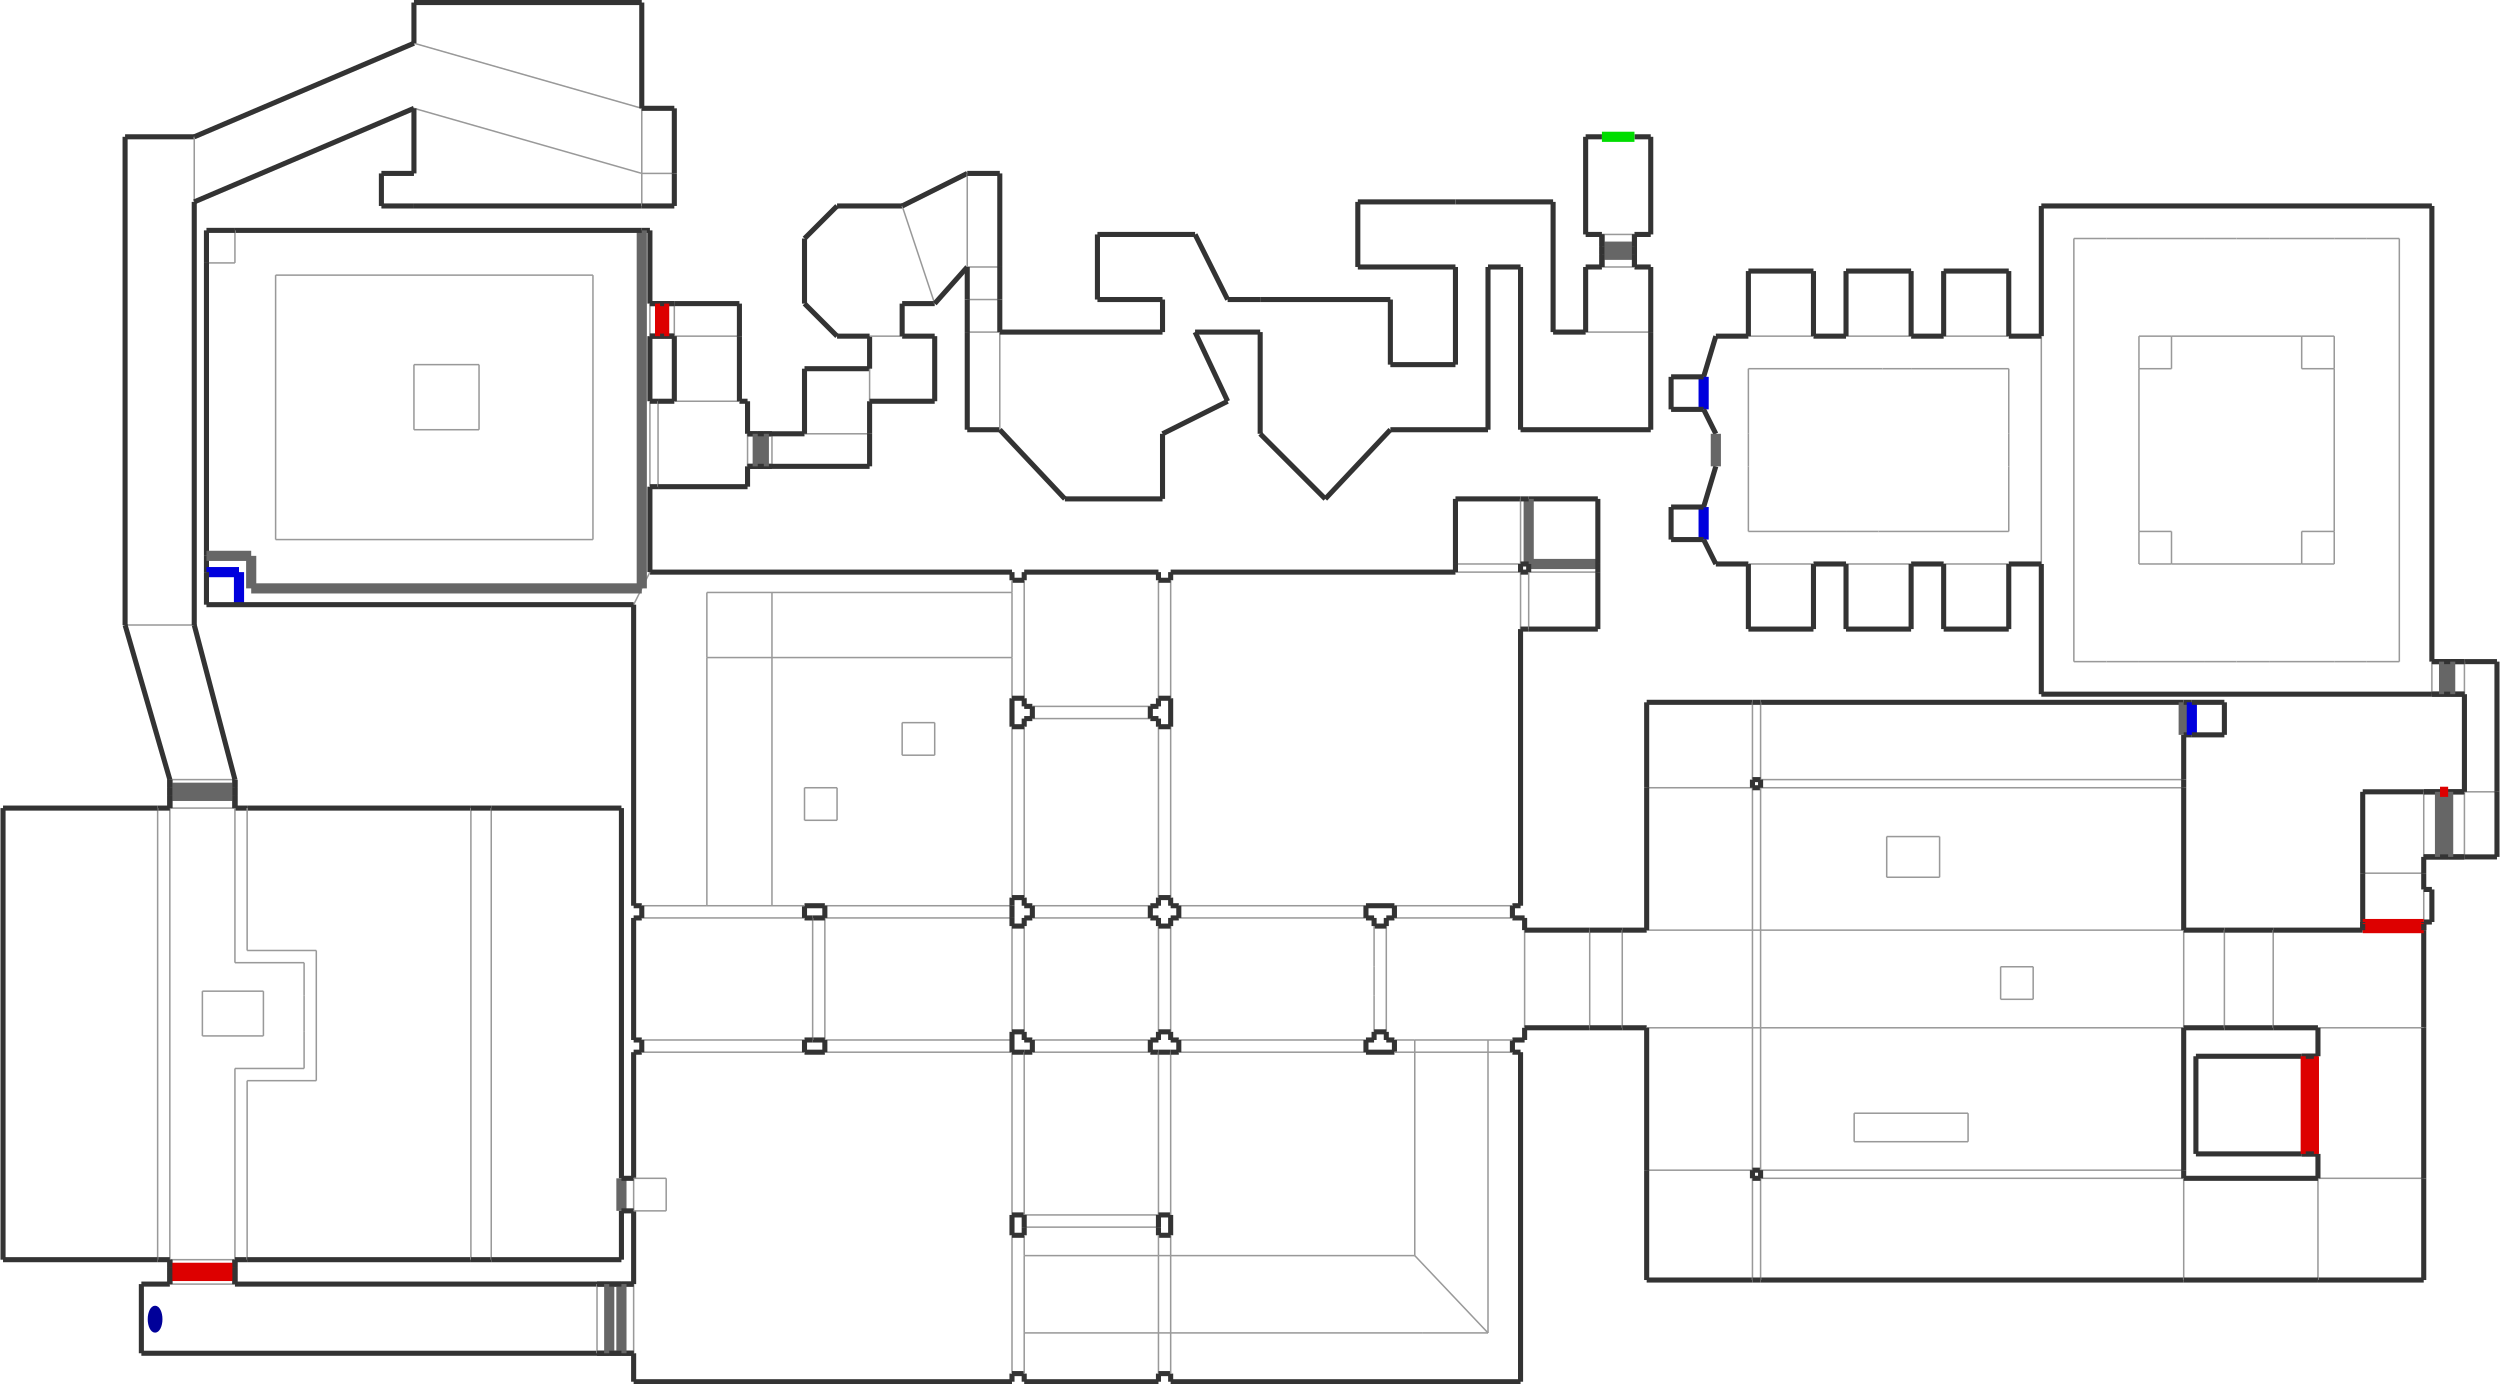 <?xml version="1.0" encoding="utf-8" ?>
<svg baseProfile="tiny" height="567" version="1.2" viewBox="0 0 4914 2722" width="1024" xmlns="http://www.w3.org/2000/svg" xmlns:ev="http://www.w3.org/2001/xml-events" xmlns:xlink="http://www.w3.org/1999/xlink"><defs /><line stroke="#333" stroke-width="10" x1="1245.0" x2="1989.0" y1="2717.0" y2="2717.0" /><line stroke="#999" stroke-width="3" x1="1989.0" x2="1621.0" y1="2069.0" y2="2069.0" /><line stroke="#333" stroke-width="10" x1="1245.0" x2="1245.0" y1="2069.0" y2="2317.0" /><line stroke="#333" stroke-width="10" x1="1989.0" x2="1989.0" y1="2717.0" y2="2701.0" /><line stroke="#999" stroke-width="3" x1="1989.0" x2="1989.0" y1="2389.0" y2="2069.0" /><line stroke="#333" stroke-width="10" x1="1989.0" x2="2013.0" y1="2389.0" y2="2389.0" /><line stroke="#333" stroke-width="10" x1="2013.0" x2="1989.0" y1="2069.0" y2="2069.0" /><line stroke="#999" stroke-width="3" x1="2013.0" x2="2013.0" y1="2389.0" y2="2069.0" /><line stroke="#333" stroke-width="10" x1="1621.0" x2="1581.0" y1="2069.0" y2="2069.0" /><line stroke="#999" stroke-width="3" x1="1989.0" x2="1621.0" y1="2045.0" y2="2045.0" /><line stroke="#333" stroke-width="10" x1="1621.0" x2="1621.0" y1="2045.0" y2="2069.0" /><line stroke="#333" stroke-width="10" x1="1989.0" x2="1989.0" y1="2069.0" y2="2045.0" /><line stroke="#999" stroke-width="3" x1="1989.0" x2="1621.0" y1="1805.0" y2="1805.0" /><line stroke="#999" stroke-width="3" x1="1621.0" x2="1621.0" y1="1805.0" y2="2045.0" /><line stroke="#333" stroke-width="10" x1="1989.0" x2="1989.0" y1="2045.0" y2="2029.0" /><line stroke="#999" stroke-width="3" x1="2013.0" x2="2277.0" y1="2389.0" y2="2389.0" /><line stroke="#333" stroke-width="10" x1="2277.0" x2="2261.0" y1="2069.0" y2="2069.0" /><line stroke="#999" stroke-width="3" x1="2277.0" x2="2277.0" y1="2389.0" y2="2069.0" /><line stroke="#333" stroke-width="10" x1="1597.0" x2="1621.0" y1="2045.0" y2="2045.0" /><line stroke="#333" stroke-width="10" x1="1621.0" x2="1597.0" y1="1805.0" y2="1805.0" /><line stroke="#999" stroke-width="3" x1="1597.0" x2="1597.0" y1="1805.0" y2="2045.0" /><line stroke="#999" stroke-width="3" x1="2013.0" x2="2277.0" y1="2413.0" y2="2413.0" /><line stroke="#333" stroke-width="10" x1="2013.0" x2="2013.0" y1="2389.0" y2="2413.0" /><line stroke="#333" stroke-width="10" x1="2277.0" x2="2277.0" y1="2413.0" y2="2389.0" /><line stroke="#333" stroke-width="10" x1="1245.0" x2="1261.0" y1="2045.0" y2="2045.0" /><line stroke="#333" stroke-width="10" x1="1597.0" x2="1581.0" y1="1805.0" y2="1805.0" /><line stroke="#333" stroke-width="10" x1="1245.0" x2="1245.0" y1="1805.0" y2="2045.0" /><line stroke="#333" stroke-width="10" x1="2013.0" x2="2277.0" y1="2717.0" y2="2717.0" /><line stroke="#333" stroke-width="10" x1="2013.0" x2="2013.0" y1="2413.0" y2="2429.0" /><line stroke="#333" stroke-width="10" x1="2277.0" x2="2277.0" y1="2717.0" y2="2701.0" /><line stroke="#333" stroke-width="10" x1="1261.0" x2="1245.0" y1="2069.0" y2="2069.0" /><line stroke="#999" stroke-width="3" x1="1581.0" x2="1261.0" y1="2069.0" y2="2069.0" /><line stroke="#999" stroke-width="3" x1="1261.0" x2="1581.0" y1="2045.0" y2="2045.0" /><line stroke="#333" stroke-width="10" x1="1581.0" x2="1597.0" y1="2045.0" y2="2045.0" /><line stroke="#333" stroke-width="10" x1="1261.0" x2="1261.0" y1="2045.0" y2="2069.0" /><line stroke="#333" stroke-width="10" x1="1581.0" x2="1581.0" y1="2069.0" y2="2045.0" /><line stroke="#999" stroke-width="3" x1="1989.0" x2="1989.0" y1="2701.0" y2="2429.0" /><line stroke="#333" stroke-width="10" x1="2013.0" x2="2013.0" y1="2701.0" y2="2717.0" /><line stroke="#999" stroke-width="3" x1="2013.0" x2="2013.0" y1="2429.0" y2="2469.0" /><line stroke="#333" stroke-width="10" x1="1989.0" x2="1989.0" y1="2429.0" y2="2389.0" /><line stroke="#333" stroke-width="10" x1="1989.0" x2="2013.0" y1="2701.0" y2="2701.0" /><line stroke="#333" stroke-width="10" x1="2013.0" x2="1989.0" y1="2429.0" y2="2429.0" /><line stroke="#333" stroke-width="10" x1="2013.0" x2="2029.0" y1="2045.0" y2="2045.0" /><line stroke="#333" stroke-width="10" x1="2277.0" x2="2261.0" y1="1805.0" y2="1805.0" /><line stroke="#333" stroke-width="10" x1="2013.0" x2="2013.0" y1="1805.0" y2="1821.0" /><line stroke="#333" stroke-width="10" x1="2277.0" x2="2277.0" y1="2045.0" y2="2029.0" /><line stroke="#999" stroke-width="3" x1="1989.0" x2="1989.0" y1="2029.0" y2="1821.0" /><line stroke="#333" stroke-width="10" x1="2013.0" x2="2013.0" y1="2029.0" y2="2045.0" /><line stroke="#333" stroke-width="10" x1="1989.0" x2="1989.0" y1="1821.0" y2="1805.0" /><line stroke="#999" stroke-width="3" x1="2013.0" x2="2013.0" y1="1821.0" y2="2029.0" /><line stroke="#999" stroke-width="3" x1="2029.0" x2="2261.0" y1="2045.0" y2="2045.0" /><line stroke="#333" stroke-width="10" x1="2261.0" x2="2277.0" y1="2045.0" y2="2045.0" /><line stroke="#333" stroke-width="10" x1="2029.0" x2="2013.0" y1="2069.0" y2="2069.0" /><line stroke="#999" stroke-width="3" x1="2261.0" x2="2029.0" y1="2069.0" y2="2069.0" /><line stroke="#333" stroke-width="10" x1="2029.0" x2="2029.0" y1="2045.0" y2="2069.0" /><line stroke="#333" stroke-width="10" x1="2261.0" x2="2261.0" y1="2069.0" y2="2045.0" /><line stroke="#333" stroke-width="10" x1="1989.0" x2="2013.0" y1="2029.0" y2="2029.0" /><line stroke="#333" stroke-width="10" x1="2013.0" x2="1989.0" y1="1821.0" y2="1821.0" /><line stroke="#333" stroke-width="10" x1="2277.0" x2="2301.0" y1="2389.0" y2="2389.0" /><line stroke="#333" stroke-width="10" x1="2301.0" x2="2277.0" y1="2069.0" y2="2069.0" /><line stroke="#999" stroke-width="3" x1="2301.0" x2="2301.0" y1="2389.0" y2="2069.0" /><line stroke="#999" stroke-width="3" x1="1989.0" x2="1621.0" y1="1781.0" y2="1781.0" /><line stroke="#333" stroke-width="10" x1="1621.0" x2="1621.0" y1="1781.0" y2="1805.0" /><line stroke="#333" stroke-width="10" x1="1989.0" x2="1989.0" y1="1805.0" y2="1781.0" /><line stroke="#333" stroke-width="10" x1="2301.0" x2="2301.0" y1="2389.0" y2="2429.0" /><line stroke="#333" stroke-width="10" x1="2989.0" x2="2973.0" y1="2069.0" y2="2069.0" /><line stroke="#333" stroke-width="10" x1="2301.0" x2="2989.0" y1="2717.0" y2="2717.0" /><line stroke="#333" stroke-width="10" x1="2989.0" x2="2989.0" y1="2717.0" y2="2069.0" /><line stroke="#333" stroke-width="10" x1="1989.0" x2="1277.0" y1="1125.0" y2="1125.0" /><line stroke="#333" stroke-width="10" x1="1245.0" x2="1261.0" y1="1781.0" y2="1781.0" /><line stroke="#333" stroke-width="10" x1="1989.0" x2="1989.0" y1="1781.0" y2="1765.0" /><line stroke="#999" stroke-width="3" x1="1261.0" x2="1245.0" y1="1157.0" y2="1189.0" /><line stroke="#333" stroke-width="10" x1="1261.0" x2="1245.0" y1="1805.0" y2="1805.0" /><line stroke="#999" stroke-width="3" x1="1581.0" x2="1261.0" y1="1805.0" y2="1805.0" /><line stroke="#999" stroke-width="3" x1="1261.0" x2="1389.0" y1="1781.0" y2="1781.0" /><line stroke="#333" stroke-width="10" x1="1581.0" x2="1621.0" y1="1781.0" y2="1781.0" /><line stroke="#333" stroke-width="10" x1="1261.0" x2="1261.0" y1="1781.0" y2="1805.0" /><line stroke="#333" stroke-width="10" x1="1581.0" x2="1581.0" y1="1805.0" y2="1781.0" /><line stroke="#999" stroke-width="3" x1="2277.0" x2="2277.0" y1="2701.0" y2="2621.0" /><line stroke="#333" stroke-width="10" x1="2277.0" x2="2277.0" y1="2429.0" y2="2413.0" /><line stroke="#333" stroke-width="10" x1="2301.0" x2="2301.0" y1="2701.0" y2="2717.0" /><line stroke="#999" stroke-width="3" x1="2301.0" x2="2301.0" y1="2429.0" y2="2469.0" /><line stroke="#333" stroke-width="10" x1="2277.0" x2="2301.0" y1="2701.0" y2="2701.0" /><line stroke="#333" stroke-width="10" x1="2301.0" x2="2277.0" y1="2429.0" y2="2429.0" /><line stroke="#333" stroke-width="10" x1="2301.0" x2="2317.0" y1="2045.0" y2="2045.0" /><line stroke="#333" stroke-width="10" x1="2701.0" x2="2685.0" y1="1805.0" y2="1805.0" /><line stroke="#333" stroke-width="10" x1="2301.0" x2="2301.0" y1="1805.0" y2="1821.0" /><line stroke="#333" stroke-width="10" x1="2701.0" x2="2701.0" y1="2045.0" y2="2029.0" /><line stroke="#999" stroke-width="3" x1="2277.0" x2="2277.0" y1="2029.0" y2="1821.0" /><line stroke="#333" stroke-width="10" x1="2277.0" x2="2277.0" y1="1821.0" y2="1805.0" /><line stroke="#333" stroke-width="10" x1="2301.0" x2="2301.0" y1="2029.0" y2="2045.0" /><line stroke="#999" stroke-width="3" x1="2301.0" x2="2301.0" y1="1821.0" y2="2029.0" /><line stroke="#333" stroke-width="10" x1="2317.0" x2="2301.0" y1="2069.0" y2="2069.0" /><line stroke="#999" stroke-width="3" x1="2685.0" x2="2317.0" y1="2069.0" y2="2069.0" /><line stroke="#999" stroke-width="3" x1="2317.0" x2="2685.0" y1="2045.0" y2="2045.0" /><line stroke="#333" stroke-width="10" x1="2685.0" x2="2701.0" y1="2045.0" y2="2045.0" /><line stroke="#333" stroke-width="10" x1="2277.0" x2="2301.0" y1="2029.0" y2="2029.0" /><line stroke="#333" stroke-width="10" x1="2301.0" x2="2277.0" y1="1821.0" y2="1821.0" /><line stroke="#333" stroke-width="10" x1="2317.0" x2="2317.0" y1="2045.0" y2="2069.0" /><line stroke="#333" stroke-width="10" x1="2685.0" x2="2685.0" y1="2069.0" y2="2045.0" /><line stroke="#333" stroke-width="10" x1="2725.0" x2="2741.0" y1="2045.0" y2="2045.0" /><line stroke="#333" stroke-width="10" x1="2997.0" x2="2973.0" y1="1805.0" y2="1805.0" /><line stroke="#333" stroke-width="10" x1="2725.0" x2="2725.0" y1="1805.0" y2="1821.0" /><line stroke="#333" stroke-width="10" x1="2997.0" x2="2997.0" y1="2045.0" y2="2021.0" /><line stroke="#999" stroke-width="3" x1="2701.0" x2="2701.0" y1="2029.0" y2="1957.0" /><line stroke="#333" stroke-width="10" x1="2701.0" x2="2701.0" y1="1821.0" y2="1805.0" /><line stroke="#333" stroke-width="10" x1="2725.0" x2="2725.0" y1="2029.0" y2="2045.0" /><line stroke="#999" stroke-width="3" x1="2725.0" x2="2725.0" y1="1821.0" y2="2029.0" /><line stroke="#333" stroke-width="10" x1="2741.0" x2="2685.0" y1="2069.0" y2="2069.0" /><line stroke="#999" stroke-width="3" x1="2973.0" x2="2925.0" y1="2069.0" y2="2069.0" /><line stroke="#999" stroke-width="3" x1="2741.0" x2="2781.0" y1="2045.0" y2="2045.0" /><line stroke="#333" stroke-width="10" x1="2973.0" x2="2997.0" y1="2045.0" y2="2045.0" /><line stroke="#333" stroke-width="10" x1="2701.0" x2="2725.0" y1="2029.0" y2="2029.0" /><line stroke="#333" stroke-width="10" x1="2725.0" x2="2701.0" y1="1821.0" y2="1821.0" /><line stroke="#333" stroke-width="10" x1="2741.0" x2="2741.0" y1="2045.0" y2="2069.0" /><line stroke="#333" stroke-width="10" x1="2973.0" x2="2973.0" y1="2069.0" y2="2045.0" /><line stroke="#333" stroke-width="10" x1="2013.0" x2="2029.0" y1="1781.0" y2="1781.0" /><line stroke="#333" stroke-width="10" x1="2277.0" x2="2261.0" y1="1413.0" y2="1413.0" /><line stroke="#333" stroke-width="10" x1="2013.0" x2="2013.0" y1="1413.0" y2="1429.0" /><line stroke="#333" stroke-width="10" x1="2277.0" x2="2277.0" y1="1781.0" y2="1765.0" /><line stroke="#333" stroke-width="10" x1="2013.0" x2="2029.0" y1="1389.0" y2="1389.0" /><line stroke="#333" stroke-width="10" x1="2277.0" x2="2013.0" y1="1125.0" y2="1125.0" /><line stroke="#333" stroke-width="10" x1="2013.0" x2="2013.0" y1="1125.0" y2="1141.0" /><line stroke="#333" stroke-width="10" x1="2277.0" x2="2277.0" y1="1389.0" y2="1373.0" /><line stroke="#333" stroke-width="10" x1="2029.0" x2="2013.0" y1="1805.0" y2="1805.0" /><line stroke="#999" stroke-width="3" x1="2261.0" x2="2029.0" y1="1805.0" y2="1805.0" /><line stroke="#999" stroke-width="3" x1="2029.0" x2="2261.0" y1="1781.0" y2="1781.0" /><line stroke="#333" stroke-width="10" x1="2261.0" x2="2277.0" y1="1781.0" y2="1781.0" /><line stroke="#333" stroke-width="10" x1="2029.0" x2="2013.0" y1="1413.0" y2="1413.0" /><line stroke="#999" stroke-width="3" x1="2261.0" x2="2029.0" y1="1413.0" y2="1413.0" /><line stroke="#999" stroke-width="3" x1="2029.0" x2="2261.0" y1="1389.0" y2="1389.0" /><line stroke="#333" stroke-width="10" x1="2261.0" x2="2277.0" y1="1389.0" y2="1389.0" /><line stroke="#333" stroke-width="10" x1="2013.0" x2="2013.0" y1="1765.0" y2="1781.0" /><line stroke="#999" stroke-width="3" x1="2013.0" x2="2013.0" y1="1429.0" y2="1765.0" /><line stroke="#999" stroke-width="3" x1="1989.0" x2="1989.0" y1="1765.0" y2="1429.0" /><line stroke="#333" stroke-width="10" x1="1989.0" x2="1989.0" y1="1429.0" y2="1373.0" /><line stroke="#333" stroke-width="10" x1="2029.0" x2="2029.0" y1="1781.0" y2="1805.0" /><line stroke="#333" stroke-width="10" x1="2261.0" x2="2261.0" y1="1805.0" y2="1781.0" /><line stroke="#333" stroke-width="10" x1="2029.0" x2="2029.0" y1="1389.0" y2="1413.0" /><line stroke="#333" stroke-width="10" x1="2261.0" x2="2261.0" y1="1413.0" y2="1389.0" /><line stroke="#333" stroke-width="10" x1="1989.0" x2="2013.0" y1="1765.0" y2="1765.0" /><line stroke="#333" stroke-width="10" x1="2013.0" x2="1989.0" y1="1429.0" y2="1429.0" /><line stroke="#999" stroke-width="3" x1="2013.0" x2="2013.0" y1="1141.0" y2="1373.0" /><line stroke="#333" stroke-width="10" x1="2013.0" x2="2013.0" y1="1373.0" y2="1389.0" /><line stroke="#999" stroke-width="3" x1="1989.0" x2="1989.0" y1="1373.0" y2="1293.0" /><line stroke="#333" stroke-width="10" x1="1989.0" x2="1989.0" y1="1141.0" y2="1125.0" /><line stroke="#333" stroke-width="10" x1="1989.0" x2="2013.0" y1="1373.0" y2="1373.0" /><line stroke="#333" stroke-width="10" x1="2013.0" x2="1989.0" y1="1141.0" y2="1141.0" /><line stroke="#333" stroke-width="10" x1="2301.0" x2="2317.0" y1="1781.0" y2="1781.0" /><line stroke="#999" stroke-width="3" x1="2989.0" x2="2861.0" y1="1125.0" y2="1125.0" /><line stroke="#333" stroke-width="10" x1="2301.0" x2="2301.0" y1="1125.0" y2="1141.0" /><line stroke="#333" stroke-width="10" x1="2989.0" x2="2989.0" y1="1781.0" y2="1237.0" /><line stroke="#333" stroke-width="10" x1="2973.0" x2="2989.0" y1="1781.0" y2="1781.0" /><line stroke="#999" stroke-width="3" x1="2741.0" x2="2973.0" y1="1781.0" y2="1781.0" /><line stroke="#333" stroke-width="10" x1="2741.0" x2="2725.0" y1="1805.0" y2="1805.0" /><line stroke="#999" stroke-width="3" x1="2973.0" x2="2741.0" y1="1805.0" y2="1805.0" /><line stroke="#999" stroke-width="3" x1="2317.0" x2="2685.0" y1="1781.0" y2="1781.0" /><line stroke="#333" stroke-width="10" x1="2685.0" x2="2741.0" y1="1781.0" y2="1781.0" /><line stroke="#333" stroke-width="10" x1="2317.0" x2="2301.0" y1="1805.0" y2="1805.0" /><line stroke="#999" stroke-width="3" x1="2685.0" x2="2317.0" y1="1805.0" y2="1805.0" /><line stroke="#333" stroke-width="10" x1="2301.0" x2="2301.0" y1="1765.0" y2="1781.0" /><line stroke="#999" stroke-width="3" x1="2301.0" x2="2301.0" y1="1429.0" y2="1765.0" /><line stroke="#333" stroke-width="10" x1="2301.0" x2="2301.0" y1="1373.0" y2="1429.0" /><line stroke="#999" stroke-width="3" x1="2301.0" x2="2301.0" y1="1141.0" y2="1373.0" /><line stroke="#333" stroke-width="10" x1="2277.0" x2="2277.0" y1="1141.0" y2="1125.0" /><line stroke="#999" stroke-width="3" x1="2277.0" x2="2277.0" y1="1373.0" y2="1141.0" /><line stroke="#999" stroke-width="3" x1="2277.0" x2="2277.0" y1="1765.0" y2="1429.0" /><line stroke="#333" stroke-width="10" x1="2277.0" x2="2277.0" y1="1429.0" y2="1413.0" /><line stroke="#333" stroke-width="10" x1="2317.0" x2="2317.0" y1="1781.0" y2="1805.0" /><line stroke="#333" stroke-width="10" x1="2685.0" x2="2685.0" y1="1805.0" y2="1781.0" /><line stroke="#333" stroke-width="10" x1="2741.0" x2="2741.0" y1="1781.0" y2="1805.0" /><line stroke="#333" stroke-width="10" x1="2973.0" x2="2973.0" y1="1805.0" y2="1781.0" /><line stroke="#333" stroke-width="10" x1="2277.0" x2="2301.0" y1="1765.0" y2="1765.0" /><line stroke="#333" stroke-width="10" x1="2301.0" x2="2277.0" y1="1429.0" y2="1429.0" /><line stroke="#333" stroke-width="10" x1="2277.0" x2="2301.0" y1="1373.0" y2="1373.0" /><line stroke="#333" stroke-width="10" x1="2301.0" x2="2277.0" y1="1141.0" y2="1141.0" /><line stroke="#999" stroke-width="3" x1="2997.0" x2="2997.0" y1="2021.0" y2="1829.0" /><line stroke="#333" stroke-width="10" x1="2997.0" x2="2997.0" y1="1829.0" y2="1805.0" /><line stroke="#333" stroke-width="10" x1="2997.0" x2="3125.0" y1="2021.0" y2="2021.0" /><line stroke="#333" stroke-width="10" x1="3125.0" x2="2997.0" y1="1829.0" y2="1829.0" /><line stroke="#999" stroke-width="3" x1="3125.0" x2="3125.0" y1="2021.0" y2="1829.0" /><line stroke="#333" stroke-width="10" x1="3125.0" x2="3189.0" y1="2021.0" y2="2021.0" /><line stroke="#333" stroke-width="10" x1="3189.0" x2="3125.0" y1="1829.0" y2="1829.0" /><line stroke="#999" stroke-width="3" x1="3189.0" x2="3189.0" y1="2021.0" y2="1829.0" /><line stroke="#333" stroke-width="10" x1="3189.0" x2="3237.0" y1="2021.0" y2="2021.0" /><line stroke="#999" stroke-width="3" x1="3445.0" x2="3237.0" y1="1829.0" y2="1829.0" /><line stroke="#999" stroke-width="3" x1="3445.0" x2="3445.0" y1="2021.0" y2="1829.0" /><line stroke="#999" stroke-width="3" x1="3237.0" x2="3445.0" y1="2021.0" y2="2021.0" /><line stroke="#333" stroke-width="10" x1="3237.0" x2="3189.0" y1="1829.0" y2="1829.0" /><line stroke="#999" stroke-width="3" x1="3237.0" x2="3445.0" y1="2301.0" y2="2301.0" /><line stroke="#333" stroke-width="10" x1="3237.0" x2="3237.0" y1="2021.0" y2="2301.0" /><line stroke="#999" stroke-width="3" x1="3445.0" x2="3445.0" y1="2301.0" y2="2021.0" /><line stroke="#999" stroke-width="3" x1="3445.0" x2="3237.0" y1="1549.0" y2="1549.0" /><line stroke="#333" stroke-width="10" x1="3237.0" x2="3237.0" y1="1549.0" y2="1829.0" /><line stroke="#999" stroke-width="3" x1="3445.0" x2="3445.0" y1="1829.0" y2="1549.0" /><line stroke="#333" stroke-width="10" x1="3445.0" x2="3461.0" y1="2301.0" y2="2301.0" /><line stroke="#999" stroke-width="3" x1="3461.0" x2="3445.0" y1="2021.0" y2="2021.0" /><line stroke="#999" stroke-width="3" x1="3461.0" x2="3461.0" y1="2301.0" y2="2021.0" /><line stroke="#999" stroke-width="3" x1="3461.0" x2="3445.0" y1="1829.0" y2="1829.0" /><line stroke="#999" stroke-width="3" x1="3461.0" x2="3461.0" y1="2021.0" y2="1829.0" /><line stroke="#333" stroke-width="10" x1="3461.0" x2="3445.0" y1="1549.0" y2="1549.0" /><line stroke="#999" stroke-width="3" x1="3461.0" x2="3461.0" y1="1829.0" y2="1549.0" /><line stroke="#333" stroke-width="10" x1="3445.0" x2="3237.0" y1="1381.0" y2="1381.0" /><line stroke="#333" stroke-width="10" x1="3237.0" x2="3237.0" y1="1381.0" y2="1549.0" /><line stroke="#333" stroke-width="10" x1="3445.0" x2="3445.0" y1="1549.0" y2="1533.0" /><line stroke="#333" stroke-width="10" x1="3237.0" x2="3445.0" y1="2517.0" y2="2517.0" /><line stroke="#333" stroke-width="10" x1="3237.0" x2="3237.0" y1="2301.0" y2="2517.0" /><line stroke="#999" stroke-width="3" x1="3445.0" x2="3445.0" y1="2517.0" y2="2317.0" /><line stroke="#999" stroke-width="3" x1="3461.0" x2="4293.0" y1="1829.0" y2="1829.0" /><line stroke="#999" stroke-width="3" x1="4293.0" x2="3461.0" y1="1549.0" y2="1549.0" /><line stroke="#333" stroke-width="10" x1="4293.0" x2="4293.0" y1="1829.0" y2="1549.0" /><line stroke="#999" stroke-width="3" x1="3461.0" x2="4293.0" y1="2021.0" y2="2021.0" /><line stroke="#999" stroke-width="3" x1="4293.0" x2="4293.0" y1="2021.0" y2="1829.0" /><line stroke="#999" stroke-width="3" x1="3461.0" x2="4293.0" y1="2301.0" y2="2301.0" /><line stroke="#333" stroke-width="10" x1="4293.0" x2="4293.0" y1="2301.0" y2="2021.0" /><line stroke="#999" stroke-width="3" x1="3461.0" x2="4293.0" y1="2317.0" y2="2317.0" /><line stroke="#333" stroke-width="10" x1="3461.0" x2="3461.0" y1="2301.0" y2="2317.0" /><line stroke="#333" stroke-width="10" x1="4293.0" x2="4293.0" y1="2317.0" y2="2301.0" /><line stroke="#999" stroke-width="3" x1="4293.0" x2="3461.0" y1="1533.0" y2="1533.0" /><line stroke="#333" stroke-width="10" x1="3461.0" x2="3461.0" y1="1533.0" y2="1549.0" /><line stroke="#333" stroke-width="10" x1="4293.0" x2="4293.0" y1="1549.0" y2="1533.0" /><line stroke="#333" stroke-width="10" x1="4293.0" x2="3461.0" y1="1381.0" y2="1381.0" /><line stroke="#999" stroke-width="3" x1="3461.0" x2="3461.0" y1="1381.0" y2="1533.0" /><line stroke="#333" stroke-width="10" x1="4293.0" x2="4293.0" y1="1533.0" y2="1445.0" /><line stroke="#333" stroke-width="10" x1="3461.0" x2="4293.0" y1="2517.0" y2="2517.0" /><line stroke="#999" stroke-width="3" x1="3461.0" x2="3461.0" y1="2317.0" y2="2517.0" /><line stroke="#999" stroke-width="3" x1="4293.0" x2="4293.0" y1="2517.0" y2="2317.0" /><line stroke="#333" stroke-width="10" x1="3445.0" x2="3445.0" y1="2317.0" y2="2301.0" /><line stroke="#999" stroke-width="3" x1="3445.0" x2="3445.0" y1="1533.0" y2="1381.0" /><line stroke="#333" stroke-width="10" x1="3445.0" x2="3461.0" y1="2517.0" y2="2517.0" /><line stroke="#333" stroke-width="10" x1="3461.0" x2="3445.0" y1="2317.0" y2="2317.0" /><line stroke="#333" stroke-width="10" x1="3445.0" x2="3461.0" y1="1533.0" y2="1533.0" /><line stroke="#333" stroke-width="10" x1="3461.0" x2="3445.0" y1="1381.0" y2="1381.0" /><line stroke="#333" stroke-width="10" x1="4293.0" x2="4373.0" y1="2021.0" y2="2021.0" /><line stroke="#333" stroke-width="10" x1="4373.0" x2="4293.0" y1="1829.0" y2="1829.0" /><line stroke="#999" stroke-width="3" x1="4373.0" x2="4373.0" y1="2021.0" y2="1829.0" /><line stroke="#333" stroke-width="10" x1="4373.0" x2="4469.0" y1="2021.0" y2="2021.0" /><line stroke="#333" stroke-width="10" x1="4469.0" x2="4373.0" y1="1829.0" y2="1829.0" /><line stroke="#999" stroke-width="3" x1="4469.0" x2="4469.0" y1="2021.0" y2="1829.0" /><line stroke="#333" stroke-width="10" x1="4469.0" x2="4557.0" y1="2021.0" y2="2021.0" /><line stroke="#999" stroke-width="3" x1="4765.0" x2="4645.0" y1="1829.0" y2="1829.0" /><line stroke="#333" stroke-width="10" x1="4765.0" x2="4765.0" y1="2021.0" y2="1829.0" /><line stroke="#999" stroke-width="3" x1="4557.0" x2="4765.0" y1="2021.0" y2="2021.0" /><line stroke="#999" stroke-width="3" x1="4557.0" x2="4765.0" y1="2317.0" y2="2317.0" /><line stroke="#333" stroke-width="10" x1="4557.0" x2="4557.0" y1="2021.0" y2="2077.0" /><line stroke="#333" stroke-width="10" x1="4765.0" x2="4765.0" y1="2317.0" y2="2021.0" /><line stroke="#333" stroke-width="10" x1="4557.0" x2="4765.0" y1="2517.0" y2="2517.0" /><line stroke="#999" stroke-width="3" x1="4557.0" x2="4557.0" y1="2317.0" y2="2517.0" /><line stroke="#333" stroke-width="10" x1="4765.0" x2="4765.0" y1="2517.0" y2="2317.0" /><line stroke="#333" stroke-width="10" x1="4293.0" x2="4557.0" y1="2517.0" y2="2517.0" /><line stroke="#333" stroke-width="10" x1="4557.0" x2="4293.0" y1="2317.0" y2="2317.0" /><line stroke="#999" stroke-width="3" x1="3709.0" x2="3813.0" y1="1725.0" y2="1725.0" /><line stroke="#999" stroke-width="3" x1="3813.0" x2="3709.0" y1="1645.0" y2="1645.0" /><line stroke="#999" stroke-width="3" x1="3709.0" x2="3709.0" y1="1645.0" y2="1725.0" /><line stroke="#999" stroke-width="3" x1="3813.0" x2="3813.0" y1="1725.0" y2="1645.0" /><line stroke="#999" stroke-width="3" x1="3933.0" x2="3997.0" y1="1965.0" y2="1965.0" /><line stroke="#999" stroke-width="3" x1="3997.0" x2="3933.0" y1="1901.0" y2="1901.0" /><line stroke="#999" stroke-width="3" x1="3933.0" x2="3933.0" y1="1901.0" y2="1965.0" /><line stroke="#999" stroke-width="3" x1="3997.0" x2="3997.0" y1="1965.0" y2="1901.0" /><line stroke="#999" stroke-width="3" x1="3645.0" x2="3869.0" y1="2245.0" y2="2245.0" /><line stroke="#999" stroke-width="3" x1="3869.0" x2="3645.0" y1="2189.0" y2="2189.0" /><line stroke="#999" stroke-width="3" x1="3645.0" x2="3645.0" y1="2189.0" y2="2245.0" /><line stroke="#999" stroke-width="3" x1="3869.0" x2="3869.0" y1="2245.0" y2="2189.0" /><line stroke="#666" stroke-width="20" x1="4293.0" x2="4293.0" y1="1445.0" y2="1381.0" /><line stroke="#333" stroke-width="10" x1="4293.0" x2="4309.0" y1="1445.0" y2="1445.0" /><line stroke="#333" stroke-width="10" x1="4309.0" x2="4293.0" y1="1381.0" y2="1381.0" /><line stroke="#00d" stroke-width="20" x1="4309.0" x2="4309.0" y1="1445.0" y2="1381.0" /><line stroke="#999" stroke-width="3" x1="4557.0" x2="4557.0" y1="2077.0" y2="2269.0" /><line stroke="#333" stroke-width="10" x1="4557.0" x2="4557.0" y1="2269.0" y2="2317.0" /><line stroke="#333" stroke-width="10" x1="4525.0" x2="4557.0" y1="2269.0" y2="2269.0" /><line stroke="#333" stroke-width="10" x1="4557.0" x2="4525.0" y1="2077.0" y2="2077.0" /><line stroke="#999" stroke-width="3" x1="4525.0" x2="4525.0" y1="2077.0" y2="2269.0" /><line stroke="#333" stroke-width="10" x1="4317.0" x2="4525.0" y1="2269.0" y2="2269.0" /><line stroke="#333" stroke-width="10" x1="4525.0" x2="4317.0" y1="2077.0" y2="2077.0" /><line stroke="#333" stroke-width="10" x1="4317.0" x2="4317.0" y1="2077.0" y2="2269.0" /><line stroke="#333" stroke-width="10" x1="2861.0" x2="2301.0" y1="1125.0" y2="1125.0" /><line stroke="#999" stroke-width="3" x1="2989.0" x2="2989.0" y1="1237.0" y2="1125.0" /><line stroke="#333" stroke-width="10" x1="2989.0" x2="3005.0" y1="1237.0" y2="1237.0" /><line stroke="#333" stroke-width="10" x1="3005.0" x2="2989.0" y1="1125.0" y2="1125.0" /><line stroke="#999" stroke-width="3" x1="3005.0" x2="3005.0" y1="1237.0" y2="1125.0" /><line stroke="#999" stroke-width="3" x1="2989.0" x2="2861.0" y1="1109.0" y2="1109.0" /><line stroke="#333" stroke-width="10" x1="2861.0" x2="2861.0" y1="1109.0" y2="1125.0" /><line stroke="#333" stroke-width="10" x1="2989.0" x2="2989.0" y1="1125.0" y2="1109.0" /><line stroke="#333" stroke-width="10" x1="3005.0" x2="3141.0" y1="1237.0" y2="1237.0" /><line stroke="#999" stroke-width="3" x1="3141.0" x2="3005.0" y1="1125.0" y2="1125.0" /><line stroke="#333" stroke-width="10" x1="3141.0" x2="3141.0" y1="1237.0" y2="1125.0" /><line stroke="#333" stroke-width="10" x1="2989.0" x2="2861.0" y1="981.0" y2="981.0" /><line stroke="#333" stroke-width="10" x1="2861.0" x2="2861.0" y1="981.0" y2="1109.0" /><line stroke="#999" stroke-width="3" x1="2989.0" x2="2989.0" y1="1109.0" y2="981.0" /><line stroke="#666" stroke-width="20" x1="3005.0" x2="3141.0" y1="1109.0" y2="1109.0" /><line stroke="#333" stroke-width="10" x1="3141.0" x2="3005.0" y1="981.0" y2="981.0" /><line stroke="#666" stroke-width="20" x1="3005.0" x2="3005.0" y1="981.0" y2="1109.0" /><line stroke="#333" stroke-width="10" x1="3141.0" x2="3141.0" y1="1109.0" y2="981.0" /><line stroke="#333" stroke-width="10" x1="3005.0" x2="3005.0" y1="1109.0" y2="1125.0" /><line stroke="#333" stroke-width="10" x1="3141.0" x2="3141.0" y1="1125.0" y2="1109.0" /><line stroke="#333" stroke-width="10" x1="2989.0" x2="3005.0" y1="1109.0" y2="1109.0" /><line stroke="#333" stroke-width="10" x1="3005.0" x2="2989.0" y1="981.0" y2="981.0" /><line stroke="#333" stroke-width="10" x1="4309.0" x2="4373.0" y1="1445.0" y2="1445.0" /><line stroke="#333" stroke-width="10" x1="4373.0" x2="4309.0" y1="1381.0" y2="1381.0" /><line stroke="#333" stroke-width="10" x1="4373.0" x2="4373.0" y1="1445.0" y2="1381.0" /><line stroke="#333" stroke-width="10" x1="4525.0" x2="4533.0" y1="2269.0" y2="2269.0" /><line stroke="#333" stroke-width="10" x1="4533.0" x2="4525.0" y1="2077.0" y2="2077.0" /><line stroke="#d00" stroke-width="20" x1="4533.0" x2="4533.0" y1="2269.0" y2="2077.0" /><line stroke="#333" stroke-width="10" x1="4549.0" x2="4557.0" y1="2269.0" y2="2269.0" /><line stroke="#333" stroke-width="10" x1="4557.0" x2="4549.0" y1="2077.0" y2="2077.0" /><line stroke="#d00" stroke-width="20" x1="4549.0" x2="4549.0" y1="2077.0" y2="2269.0" /><line stroke="#333" stroke-width="10" x1="4533.0" x2="4549.0" y1="2269.0" y2="2269.0" /><line stroke="#333" stroke-width="10" x1="4549.0" x2="4533.0" y1="2077.0" y2="2077.0" /><line stroke="#999" stroke-width="3" x1="2701.0" x2="2701.0" y1="1957.0" y2="1901.0" /><line stroke="#999" stroke-width="3" x1="2701.0" x2="2701.0" y1="1901.0" y2="1821.0" /><line stroke="#333" stroke-width="10" x1="1245.0" x2="1245.0" y1="1189.0" y2="1781.0" /><line stroke="#999" stroke-width="3" x1="1277.0" x2="1261.0" y1="1125.0" y2="1157.0" /><line stroke="#333" stroke-width="10" x1="1277.0" x2="1261.0" y1="453.0" y2="453.0" /><line stroke="#666" stroke-width="20" x1="1261.0" x2="1261.0" y1="453.0" y2="1157.0" /><line stroke="#333" stroke-width="10" x1="1277.0" x2="1277.0" y1="1125.0" y2="957.0" /><line stroke="#00d" stroke-width="20" x1="469.0" x2="469.0" y1="1125.0" y2="1189.0" /><line stroke="#666" stroke-width="20" x1="1261.0" x2="493.0" y1="1157.0" y2="1157.0" /><line stroke="#333" stroke-width="10" x1="405.0" x2="405.0" y1="1093.0" y2="1125.0" /><line stroke="#333" stroke-width="10" x1="1261.0" x2="461.0" y1="453.0" y2="453.0" /><line stroke="#999" stroke-width="3" x1="461.0" x2="405.0" y1="517.0" y2="517.0" /><line stroke="#999" stroke-width="3" x1="541.0" x2="1165.0" y1="1061.0" y2="1061.0" /><line stroke="#999" stroke-width="3" x1="1165.0" x2="541.0" y1="541.0" y2="541.0" /><line stroke="#999" stroke-width="3" x1="541.0" x2="541.0" y1="541.0" y2="1061.0" /><line stroke="#999" stroke-width="3" x1="1165.0" x2="1165.0" y1="1061.0" y2="541.0" /><line stroke="#999" stroke-width="3" x1="813.0" x2="941.0" y1="845.0" y2="845.0" /><line stroke="#999" stroke-width="3" x1="941.0" x2="813.0" y1="717.0" y2="717.0" /><line stroke="#999" stroke-width="3" x1="813.0" x2="813.0" y1="717.0" y2="845.0" /><line stroke="#999" stroke-width="3" x1="941.0" x2="941.0" y1="845.0" y2="717.0" /><line stroke="#333" stroke-width="10" x1="405.0" x2="405.0" y1="517.0" y2="1093.0" /><line stroke="#999" stroke-width="3" x1="461.0" x2="461.0" y1="453.0" y2="517.0" /><line stroke="#333" stroke-width="10" x1="461.0" x2="405.0" y1="453.0" y2="453.0" /><line stroke="#333" stroke-width="10" x1="405.0" x2="405.0" y1="453.0" y2="517.0" /><line stroke="#333" stroke-width="10" x1="1277.0" x2="1277.0" y1="789.0" y2="661.0" /><line stroke="#999" stroke-width="3" x1="1277.0" x2="1277.0" y1="957.0" y2="789.0" /><line stroke="#333" stroke-width="10" x1="1277.0" x2="1293.0" y1="957.0" y2="957.0" /><line stroke="#333" stroke-width="10" x1="1293.0" x2="1277.0" y1="789.0" y2="789.0" /><line stroke="#999" stroke-width="3" x1="1293.0" x2="1293.0" y1="957.0" y2="789.0" /><line stroke="#333" stroke-width="10" x1="1293.0" x2="1469.0" y1="957.0" y2="957.0" /><line stroke="#333" stroke-width="10" x1="1469.0" x2="1453.0" y1="789.0" y2="789.0" /><line stroke="#333" stroke-width="10" x1="1469.0" x2="1469.0" y1="957.0" y2="917.0" /><line stroke="#333" stroke-width="10" x1="1245.0" x2="1245.0" y1="2661.0" y2="2717.0" /><line stroke="#999" stroke-width="3" x1="1245.0" x2="1245.0" y1="2525.0" y2="2661.0" /><line stroke="#333" stroke-width="10" x1="277.0" x2="1173.0" y1="2661.0" y2="2661.0" /><line stroke="#333" stroke-width="10" x1="1245.0" x2="1173.0" y1="2525.0" y2="2525.0" /><line stroke="#333" stroke-width="10" x1="277.0" x2="277.0" y1="2525.0" y2="2661.0" /><line stroke="#333" stroke-width="10" x1="333.0" x2="277.0" y1="2525.0" y2="2525.0" /><line stroke="#999" stroke-width="3" x1="461.0" x2="333.0" y1="2525.0" y2="2525.0" /><line stroke="#999" stroke-width="3" x1="461.0" x2="333.0" y1="2477.0" y2="2477.0" /><line stroke="#333" stroke-width="10" x1="333.0" x2="333.0" y1="2477.0" y2="2525.0" /><line stroke="#333" stroke-width="10" x1="461.0" x2="461.0" y1="2525.0" y2="2477.0" /><line stroke="#999" stroke-width="3" x1="461.0" x2="333.0" y1="1589.0" y2="1589.0" /><line stroke="#999" stroke-width="3" x1="333.0" x2="333.0" y1="1589.0" y2="2477.0" /><line stroke="#999" stroke-width="3" x1="461.0" x2="461.0" y1="2477.0" y2="2101.0" /><line stroke="#333" stroke-width="10" x1="461.0" x2="485.0" y1="2477.0" y2="2477.0" /><line stroke="#333" stroke-width="10" x1="485.0" x2="461.0" y1="1589.0" y2="1589.0" /><line stroke="#999" stroke-width="3" x1="485.0" x2="485.0" y1="2477.0" y2="2125.0" /><line stroke="#333" stroke-width="10" x1="309.0" x2="333.0" y1="2477.0" y2="2477.0" /><line stroke="#333" stroke-width="10" x1="333.0" x2="309.0" y1="1589.0" y2="1589.0" /><line stroke="#999" stroke-width="3" x1="309.0" x2="309.0" y1="1589.0" y2="2477.0" /><line stroke="#333" stroke-width="10" x1="485.0" x2="925.0" y1="2477.0" y2="2477.0" /><line stroke="#333" stroke-width="10" x1="925.0" x2="485.0" y1="1589.0" y2="1589.0" /><line stroke="#999" stroke-width="3" x1="925.0" x2="925.0" y1="2477.0" y2="1589.0" /><line stroke="#333" stroke-width="10" x1="5.0" x2="309.0" y1="2477.0" y2="2477.0" /><line stroke="#333" stroke-width="10" x1="309.0" x2="5.0" y1="1589.0" y2="1589.0" /><line stroke="#333" stroke-width="10" x1="5.0" x2="5.0" y1="1589.0" y2="2477.0" /><line stroke="#999" stroke-width="3" x1="461.0" x2="333.0" y1="1533.0" y2="1533.0" /><line stroke="#333" stroke-width="10" x1="333.0" x2="333.0" y1="1533.0" y2="1589.0" /><line stroke="#333" stroke-width="10" x1="461.0" x2="461.0" y1="1589.0" y2="1533.0" /><line stroke="#333" stroke-width="10" x1="925.0" x2="965.0" y1="2477.0" y2="2477.0" /><line stroke="#333" stroke-width="10" x1="965.0" x2="925.0" y1="1589.0" y2="1589.0" /><line stroke="#999" stroke-width="3" x1="965.0" x2="965.0" y1="2477.0" y2="1589.0" /><line stroke="#333" stroke-width="10" x1="965.0" x2="1221.0" y1="2477.0" y2="2477.0" /><line stroke="#333" stroke-width="10" x1="1221.0" x2="965.0" y1="1589.0" y2="1589.0" /><line stroke="#333" stroke-width="10" x1="1221.0" x2="1221.0" y1="2477.0" y2="2381.0" /><line stroke="#999" stroke-width="3" x1="485.0" x2="621.0" y1="2125.0" y2="2125.0" /><line stroke="#999" stroke-width="3" x1="485.0" x2="485.0" y1="1869.0" y2="1589.0" /><line stroke="#999" stroke-width="3" x1="621.0" x2="621.0" y1="2125.0" y2="1869.0" /><line stroke="#999" stroke-width="3" x1="621.0" x2="485.0" y1="1869.0" y2="1869.0" /><line stroke="#999" stroke-width="3" x1="461.0" x2="597.0" y1="2101.0" y2="2101.0" /><line stroke="#999" stroke-width="3" x1="461.0" x2="461.0" y1="1893.0" y2="1589.0" /><line stroke="#999" stroke-width="3" x1="597.0" x2="597.0" y1="2101.0" y2="2029.0" /><line stroke="#999" stroke-width="3" x1="597.0" x2="461.0" y1="1893.0" y2="1893.0" /><line stroke="#999" stroke-width="3" x1="397.0" x2="517.0" y1="2037.0" y2="2037.0" /><line stroke="#999" stroke-width="3" x1="517.0" x2="397.0" y1="1949.0" y2="1949.0" /><line stroke="#999" stroke-width="3" x1="397.0" x2="397.0" y1="1949.0" y2="2037.0" /><line stroke="#999" stroke-width="3" x1="517.0" x2="517.0" y1="2037.0" y2="1949.0" /><line stroke="#999" stroke-width="3" x1="597.0" x2="597.0" y1="2029.0" y2="1957.0" /><line stroke="#999" stroke-width="3" x1="597.0" x2="597.0" y1="1957.0" y2="1893.0" /><line stroke="#999" stroke-width="3" x1="2301.0" x2="2301.0" y1="2621.0" y2="2701.0" /><line stroke="#999" stroke-width="3" x1="2301.0" x2="2301.0" y1="2469.0" y2="2621.0" /><line stroke="#999" stroke-width="3" x1="2301.0" x2="2797.0" y1="2621.0" y2="2621.0" /><line stroke="#999" stroke-width="3" x1="2925.0" x2="2781.0" y1="2621.0" y2="2469.0" /><line stroke="#999" stroke-width="3" x1="2797.0" x2="2925.0" y1="2621.0" y2="2621.0" /><line stroke="#999" stroke-width="3" x1="2781.0" x2="2741.0" y1="2069.0" y2="2069.0" /><line stroke="#999" stroke-width="3" x1="2925.0" x2="2781.0" y1="2069.0" y2="2069.0" /><line stroke="#999" stroke-width="3" x1="2781.0" x2="2301.0" y1="2469.0" y2="2469.0" /><line stroke="#999" stroke-width="3" x1="2781.0" x2="2781.0" y1="2069.0" y2="2469.0" /><line stroke="#999" stroke-width="3" x1="2925.0" x2="2925.0" y1="2621.0" y2="2069.0" /><line stroke="#999" stroke-width="3" x1="2277.0" x2="2277.0" y1="2621.0" y2="2469.0" /><line stroke="#999" stroke-width="3" x1="2277.0" x2="2277.0" y1="2469.0" y2="2429.0" /><line stroke="#999" stroke-width="3" x1="2277.0" x2="2301.0" y1="2621.0" y2="2621.0" /><line stroke="#999" stroke-width="3" x1="2301.0" x2="2277.0" y1="2469.0" y2="2469.0" /><line stroke="#999" stroke-width="3" x1="2013.0" x2="2013.0" y1="2621.0" y2="2701.0" /><line stroke="#999" stroke-width="3" x1="2013.0" x2="2013.0" y1="2469.0" y2="2621.0" /><line stroke="#999" stroke-width="3" x1="2013.0" x2="2277.0" y1="2621.0" y2="2621.0" /><line stroke="#999" stroke-width="3" x1="2277.0" x2="2013.0" y1="2469.0" y2="2469.0" /><line stroke="#999" stroke-width="3" x1="1389.0" x2="1517.0" y1="1781.0" y2="1781.0" /><line stroke="#999" stroke-width="3" x1="1517.0" x2="1581.0" y1="1781.0" y2="1781.0" /><line stroke="#999" stroke-width="3" x1="1989.0" x2="1989.0" y1="1165.0" y2="1141.0" /><line stroke="#999" stroke-width="3" x1="1989.0" x2="1989.0" y1="1293.0" y2="1165.0" /><line stroke="#999" stroke-width="3" x1="1517.0" x2="1989.0" y1="1293.0" y2="1293.0" /><line stroke="#999" stroke-width="3" x1="1989.0" x2="1517.0" y1="1165.0" y2="1165.0" /><line stroke="#999" stroke-width="3" x1="1517.0" x2="1517.0" y1="1165.0" y2="1293.0" /><line stroke="#999" stroke-width="3" x1="1389.0" x2="1517.0" y1="1293.0" y2="1293.0" /><line stroke="#999" stroke-width="3" x1="1517.0" x2="1389.0" y1="1165.0" y2="1165.0" /><line stroke="#999" stroke-width="3" x1="1389.0" x2="1389.0" y1="1165.0" y2="1293.0" /><line stroke="#999" stroke-width="3" x1="1389.0" x2="1389.0" y1="1293.0" y2="1781.0" /><line stroke="#999" stroke-width="3" x1="1517.0" x2="1517.0" y1="1781.0" y2="1293.0" /><line stroke="#999" stroke-width="3" x1="1581.0" x2="1645.0" y1="1613.0" y2="1613.0" /><line stroke="#999" stroke-width="3" x1="1645.0" x2="1581.0" y1="1549.0" y2="1549.0" /><line stroke="#999" stroke-width="3" x1="1581.0" x2="1581.0" y1="1549.0" y2="1613.0" /><line stroke="#999" stroke-width="3" x1="1645.0" x2="1645.0" y1="1613.0" y2="1549.0" /><line stroke="#999" stroke-width="3" x1="1773.0" x2="1837.0" y1="1485.0" y2="1485.0" /><line stroke="#999" stroke-width="3" x1="1837.0" x2="1773.0" y1="1421.0" y2="1421.0" /><line stroke="#999" stroke-width="3" x1="1773.0" x2="1773.0" y1="1421.0" y2="1485.0" /><line stroke="#999" stroke-width="3" x1="1837.0" x2="1837.0" y1="1485.0" y2="1421.0" /><line stroke="#999" stroke-width="3" x1="2781.0" x2="2925.0" y1="2045.0" y2="2045.0" /><line stroke="#999" stroke-width="3" x1="2925.0" x2="2973.0" y1="2045.0" y2="2045.0" /><line stroke="#999" stroke-width="3" x1="2781.0" x2="2781.0" y1="2045.0" y2="2069.0" /><line stroke="#999" stroke-width="3" x1="2925.0" x2="2925.0" y1="2069.0" y2="2045.0" /><line stroke="#333" stroke-width="10" x1="1173.0" x2="1245.0" y1="2661.0" y2="2661.0" /><line stroke="#333" stroke-width="10" x1="1173.0" x2="461.0" y1="2525.0" y2="2525.0" /><line stroke="#999" stroke-width="3" x1="1173.0" x2="1173.0" y1="2525.0" y2="2661.0" /><line stroke="#333" stroke-width="10" x1="1173.0" x2="1197.0" y1="2661.0" y2="2661.0" /><line stroke="#333" stroke-width="10" x1="1197.0" x2="1173.0" y1="2525.0" y2="2525.0" /><line stroke="#666" stroke-width="20" x1="1197.0" x2="1197.0" y1="2661.0" y2="2525.0" /><line stroke="#333" stroke-width="10" x1="1221.0" x2="1245.0" y1="2661.0" y2="2661.0" /><line stroke="#333" stroke-width="10" x1="1245.0" x2="1221.0" y1="2525.0" y2="2525.0" /><line stroke="#666" stroke-width="20" x1="1221.0" x2="1221.0" y1="2525.0" y2="2661.0" /><line stroke="#333" stroke-width="10" x1="1197.0" x2="1221.0" y1="2661.0" y2="2661.0" /><line stroke="#333" stroke-width="10" x1="1221.0" x2="1197.0" y1="2525.0" y2="2525.0" /><line stroke="#d00" stroke-width="20" x1="333.0" x2="461.0" y1="2493.0" y2="2493.0" /><line stroke="#333" stroke-width="10" x1="333.0" x2="333.0" y1="2477.0" y2="2493.0" /><line stroke="#333" stroke-width="10" x1="461.0" x2="461.0" y1="2493.0" y2="2477.0" /><line stroke="#d00" stroke-width="20" x1="461.0" x2="333.0" y1="2509.0" y2="2509.0" /><line stroke="#333" stroke-width="10" x1="333.0" x2="333.0" y1="2509.0" y2="2525.0" /><line stroke="#333" stroke-width="10" x1="461.0" x2="461.0" y1="2525.0" y2="2509.0" /><line stroke="#333" stroke-width="10" x1="333.0" x2="333.0" y1="2493.0" y2="2509.0" /><line stroke="#333" stroke-width="10" x1="461.0" x2="461.0" y1="2509.0" y2="2493.0" /><line stroke="#666" stroke-width="20" x1="333.0" x2="461.0" y1="1549.0" y2="1549.0" /><line stroke="#333" stroke-width="10" x1="333.0" x2="333.0" y1="1533.0" y2="1549.0" /><line stroke="#333" stroke-width="10" x1="461.0" x2="461.0" y1="1549.0" y2="1533.0" /><line stroke="#666" stroke-width="20" x1="461.0" x2="333.0" y1="1565.0" y2="1565.0" /><line stroke="#333" stroke-width="10" x1="333.0" x2="333.0" y1="1565.0" y2="1589.0" /><line stroke="#333" stroke-width="10" x1="461.0" x2="461.0" y1="1589.0" y2="1565.0" /><line stroke="#333" stroke-width="10" x1="333.0" x2="333.0" y1="1549.0" y2="1565.0" /><line stroke="#333" stroke-width="10" x1="461.0" x2="461.0" y1="1565.0" y2="1549.0" /><line stroke="#999" stroke-width="3" x1="381.0" x2="245.0" y1="1229.0" y2="1229.0" /><line stroke="#333" stroke-width="10" x1="245.0" x2="333.0" y1="1229.0" y2="1533.0" /><line stroke="#333" stroke-width="10" x1="461.0" x2="381.0" y1="1533.0" y2="1229.0" /><line stroke="#333" stroke-width="10" x1="381.0" x2="245.0" y1="269.0" y2="269.0" /><line stroke="#333" stroke-width="10" x1="245.0" x2="245.0" y1="269.0" y2="1229.0" /><line stroke="#333" stroke-width="10" x1="381.0" x2="381.0" y1="1229.0" y2="397.0" /><line stroke="#999" stroke-width="3" x1="381.0" x2="381.0" y1="397.0" y2="269.0" /><line stroke="#333" stroke-width="10" x1="381.0" x2="813.0" y1="397.0" y2="213.0" /><line stroke="#999" stroke-width="3" x1="1261.0" x2="813.0" y1="213.0" y2="85.0" /><line stroke="#999" stroke-width="3" x1="1261.0" x2="1261.0" y1="341.0" y2="213.0" /><line stroke="#333" stroke-width="10" x1="4645.0" x2="4469.0" y1="1829.0" y2="1829.0" /><line stroke="#999" stroke-width="3" x1="4765.0" x2="4645.0" y1="1813.0" y2="1813.0" /><line stroke="#333" stroke-width="10" x1="4645.0" x2="4645.0" y1="1813.0" y2="1829.0" /><line stroke="#333" stroke-width="10" x1="4765.0" x2="4765.0" y1="1829.0" y2="1813.0" /><line stroke="#999" stroke-width="3" x1="4765.0" x2="4645.0" y1="1717.0" y2="1717.0" /><line stroke="#333" stroke-width="10" x1="4645.0" x2="4645.0" y1="1717.0" y2="1813.0" /><line stroke="#999" stroke-width="3" x1="4765.0" x2="4765.0" y1="1813.0" y2="1749.0" /><line stroke="#333" stroke-width="10" x1="4765.0" x2="4645.0" y1="1557.0" y2="1557.0" /><line stroke="#333" stroke-width="10" x1="4645.0" x2="4645.0" y1="1557.0" y2="1717.0" /><line stroke="#333" stroke-width="10" x1="4765.0" x2="4765.0" y1="1717.0" y2="1685.0" /><line stroke="#333" stroke-width="10" x1="4765.0" x2="4765.0" y1="1749.0" y2="1717.0" /><line stroke="#333" stroke-width="10" x1="4765.0" x2="4781.0" y1="1813.0" y2="1813.0" /><line stroke="#333" stroke-width="10" x1="4781.0" x2="4765.0" y1="1749.0" y2="1749.0" /><line stroke="#333" stroke-width="10" x1="4781.0" x2="4781.0" y1="1813.0" y2="1749.0" /><line stroke="#999" stroke-width="3" x1="4765.0" x2="4765.0" y1="1685.0" y2="1557.0" /><line stroke="#333" stroke-width="10" x1="4765.0" x2="4845.0" y1="1685.0" y2="1685.0" /><line stroke="#333" stroke-width="10" x1="4845.0" x2="4765.0" y1="1557.0" y2="1557.0" /><line stroke="#999" stroke-width="3" x1="4845.0" x2="4845.0" y1="1685.0" y2="1557.0" /><line stroke="#333" stroke-width="10" x1="4765.0" x2="4797.0" y1="1685.0" y2="1685.0" /><line stroke="#333" stroke-width="10" x1="4797.0" x2="4765.0" y1="1557.0" y2="1557.0" /><line stroke="#666" stroke-width="20" x1="4797.0" x2="4797.0" y1="1685.0" y2="1557.0" /><line stroke="#333" stroke-width="10" x1="4813.0" x2="4845.0" y1="1685.0" y2="1685.0" /><line stroke="#333" stroke-width="10" x1="4845.0" x2="4813.0" y1="1557.0" y2="1557.0" /><line stroke="#666" stroke-width="20" x1="4813.0" x2="4813.0" y1="1557.0" y2="1685.0" /><line stroke="#333" stroke-width="10" x1="4797.0" x2="4813.0" y1="1685.0" y2="1685.0" /><line stroke="#d00" stroke-width="20" x1="4813.0" x2="4797.0" y1="1557.0" y2="1557.0" /><line stroke="#333" stroke-width="10" x1="4845.0" x2="4909.0" y1="1685.0" y2="1685.0" /><line stroke="#999" stroke-width="3" x1="4909.0" x2="4845.0" y1="1557.0" y2="1557.0" /><line stroke="#333" stroke-width="10" x1="4909.0" x2="4909.0" y1="1685.0" y2="1557.0" /><line stroke="#333" stroke-width="10" x1="4909.0" x2="4845.0" y1="1301.0" y2="1301.0" /><line stroke="#999" stroke-width="3" x1="4845.0" x2="4845.0" y1="1301.0" y2="1365.0" /><line stroke="#333" stroke-width="10" x1="4909.0" x2="4909.0" y1="1557.0" y2="1301.0" /><line stroke="#333" stroke-width="10" x1="4845.0" x2="4845.0" y1="1365.0" y2="1557.0" /><line stroke="#333" stroke-width="10" x1="4781.0" x2="4845.0" y1="1365.0" y2="1365.0" /><line stroke="#333" stroke-width="10" x1="4845.0" x2="4781.0" y1="1301.0" y2="1301.0" /><line stroke="#999" stroke-width="3" x1="4781.0" x2="4781.0" y1="1301.0" y2="1365.0" /><line stroke="#333" stroke-width="10" x1="4781.0" x2="4805.0" y1="1365.0" y2="1365.0" /><line stroke="#333" stroke-width="10" x1="4805.0" x2="4781.0" y1="1301.0" y2="1301.0" /><line stroke="#666" stroke-width="20" x1="4805.0" x2="4805.0" y1="1365.0" y2="1301.0" /><line stroke="#333" stroke-width="10" x1="4817.0" x2="4845.0" y1="1365.0" y2="1365.0" /><line stroke="#333" stroke-width="10" x1="4845.0" x2="4817.0" y1="1301.0" y2="1301.0" /><line stroke="#666" stroke-width="20" x1="4817.0" x2="4817.0" y1="1301.0" y2="1365.0" /><line stroke="#333" stroke-width="10" x1="4805.0" x2="4817.0" y1="1365.0" y2="1365.0" /><line stroke="#333" stroke-width="10" x1="4817.0" x2="4805.0" y1="1301.0" y2="1301.0" /><line stroke="#333" stroke-width="10" x1="4013.0" x2="4781.0" y1="1365.0" y2="1365.0" /><line stroke="#333" stroke-width="10" x1="4781.0" x2="4781.0" y1="1301.0" y2="405.0" /><line stroke="#333" stroke-width="10" x1="4013.0" x2="4013.0" y1="405.0" y2="661.0" /><line stroke="#333" stroke-width="10" x1="4781.0" x2="4013.0" y1="405.0" y2="405.0" /><line stroke="#999" stroke-width="3" x1="4013.0" x2="4013.0" y1="661.0" y2="1109.0" /><line stroke="#333" stroke-width="10" x1="4013.0" x2="4013.0" y1="1109.0" y2="1365.0" /><line stroke="#333" stroke-width="10" x1="3373.0" x2="3437.0" y1="1109.0" y2="1109.0" /><line stroke="#333" stroke-width="10" x1="4013.0" x2="3949.0" y1="661.0" y2="661.0" /><line stroke="#333" stroke-width="10" x1="3373.0" x2="3349.0" y1="661.0" y2="741.0" /><line stroke="#333" stroke-width="10" x1="3949.0" x2="4013.0" y1="1109.0" y2="1109.0" /><line stroke="#999" stroke-width="3" x1="3821.0" x2="3949.0" y1="1109.0" y2="1109.0" /><line stroke="#333" stroke-width="10" x1="3757.0" x2="3821.0" y1="1109.0" y2="1109.0" /><line stroke="#999" stroke-width="3" x1="3629.0" x2="3757.0" y1="1109.0" y2="1109.0" /><line stroke="#333" stroke-width="10" x1="3565.0" x2="3629.0" y1="1109.0" y2="1109.0" /><line stroke="#999" stroke-width="3" x1="3437.0" x2="3565.0" y1="1109.0" y2="1109.0" /><line stroke="#999" stroke-width="3" x1="3949.0" x2="3821.0" y1="661.0" y2="661.0" /><line stroke="#333" stroke-width="10" x1="3821.0" x2="3757.0" y1="661.0" y2="661.0" /><line stroke="#999" stroke-width="3" x1="3757.0" x2="3629.0" y1="661.0" y2="661.0" /><line stroke="#333" stroke-width="10" x1="3629.0" x2="3565.0" y1="661.0" y2="661.0" /><line stroke="#999" stroke-width="3" x1="3565.0" x2="3437.0" y1="661.0" y2="661.0" /><line stroke="#333" stroke-width="10" x1="3437.0" x2="3373.0" y1="661.0" y2="661.0" /><line stroke="#333" stroke-width="10" x1="3565.0" x2="3437.0" y1="533.0" y2="533.0" /><line stroke="#333" stroke-width="10" x1="3437.0" x2="3437.0" y1="533.0" y2="661.0" /><line stroke="#333" stroke-width="10" x1="3565.0" x2="3565.0" y1="661.0" y2="533.0" /><line stroke="#333" stroke-width="10" x1="3757.0" x2="3629.0" y1="533.0" y2="533.0" /><line stroke="#333" stroke-width="10" x1="3629.0" x2="3629.0" y1="533.0" y2="661.0" /><line stroke="#333" stroke-width="10" x1="3757.0" x2="3757.0" y1="661.0" y2="533.0" /><line stroke="#333" stroke-width="10" x1="3949.0" x2="3821.0" y1="533.0" y2="533.0" /><line stroke="#333" stroke-width="10" x1="3821.0" x2="3821.0" y1="533.0" y2="661.0" /><line stroke="#333" stroke-width="10" x1="3949.0" x2="3949.0" y1="661.0" y2="533.0" /><line stroke="#333" stroke-width="10" x1="3821.0" x2="3949.0" y1="1237.0" y2="1237.0" /><line stroke="#333" stroke-width="10" x1="3821.0" x2="3821.0" y1="1109.0" y2="1237.0" /><line stroke="#333" stroke-width="10" x1="3949.0" x2="3949.0" y1="1237.0" y2="1109.0" /><line stroke="#333" stroke-width="10" x1="3629.0" x2="3757.0" y1="1237.0" y2="1237.0" /><line stroke="#333" stroke-width="10" x1="3629.0" x2="3629.0" y1="1109.0" y2="1237.0" /><line stroke="#333" stroke-width="10" x1="3757.0" x2="3757.0" y1="1237.0" y2="1109.0" /><line stroke="#333" stroke-width="10" x1="3437.0" x2="3565.0" y1="1237.0" y2="1237.0" /><line stroke="#333" stroke-width="10" x1="3437.0" x2="3437.0" y1="1109.0" y2="1237.0" /><line stroke="#333" stroke-width="10" x1="3565.0" x2="3565.0" y1="1237.0" y2="1109.0" /><line stroke="#999" stroke-width="3" x1="4077.0" x2="4141.0" y1="1301.0" y2="1301.0" /><line stroke="#999" stroke-width="3" x1="4717.0" x2="4653.0" y1="469.0" y2="469.0" /><line stroke="#999" stroke-width="3" x1="4077.0" x2="4077.0" y1="469.0" y2="1301.0" /><line stroke="#999" stroke-width="3" x1="4717.0" x2="4717.0" y1="1301.0" y2="469.0" /><line stroke="#999" stroke-width="3" x1="3437.0" x2="3629.0" y1="1045.0" y2="1045.0" /><line stroke="#999" stroke-width="3" x1="3949.0" x2="3757.0" y1="725.0" y2="725.0" /><line stroke="#999" stroke-width="3" x1="3437.0" x2="3437.0" y1="725.0" y2="853.0" /><line stroke="#999" stroke-width="3" x1="3949.0" x2="3949.0" y1="1045.0" y2="917.0" /><line stroke="#999" stroke-width="3" x1="4269.0" x2="4525.0" y1="1109.0" y2="1109.0" /><line stroke="#999" stroke-width="3" x1="4525.0" x2="4525.0" y1="725.0" y2="661.0" /><line stroke="#999" stroke-width="3" x1="4269.0" x2="4205.0" y1="725.0" y2="725.0" /><line stroke="#999" stroke-width="3" x1="4525.0" x2="4589.0" y1="1045.0" y2="1045.0" /><line stroke="#999" stroke-width="3" x1="4525.0" x2="4525.0" y1="1109.0" y2="1045.0" /><line stroke="#999" stroke-width="3" x1="4589.0" x2="4589.0" y1="1045.0" y2="725.0" /><line stroke="#999" stroke-width="3" x1="4525.0" x2="4269.0" y1="661.0" y2="661.0" /><line stroke="#999" stroke-width="3" x1="4205.0" x2="4269.0" y1="1045.0" y2="1045.0" /><line stroke="#999" stroke-width="3" x1="4589.0" x2="4525.0" y1="725.0" y2="725.0" /><line stroke="#999" stroke-width="3" x1="4205.0" x2="4205.0" y1="725.0" y2="1045.0" /><line stroke="#999" stroke-width="3" x1="4269.0" x2="4269.0" y1="661.0" y2="725.0" /><line stroke="#999" stroke-width="3" x1="4269.0" x2="4269.0" y1="1045.0" y2="1109.0" /><line stroke="#999" stroke-width="3" x1="4525.0" x2="4589.0" y1="1109.0" y2="1109.0" /><line stroke="#999" stroke-width="3" x1="4589.0" x2="4589.0" y1="1109.0" y2="1045.0" /><line stroke="#999" stroke-width="3" x1="4589.0" x2="4525.0" y1="661.0" y2="661.0" /><line stroke="#999" stroke-width="3" x1="4589.0" x2="4589.0" y1="725.0" y2="661.0" /><line stroke="#999" stroke-width="3" x1="4269.0" x2="4205.0" y1="661.0" y2="661.0" /><line stroke="#999" stroke-width="3" x1="4205.0" x2="4205.0" y1="661.0" y2="725.0" /><line stroke="#999" stroke-width="3" x1="4205.0" x2="4269.0" y1="1109.0" y2="1109.0" /><line stroke="#999" stroke-width="3" x1="4205.0" x2="4205.0" y1="1045.0" y2="1109.0" /><line stroke="#999" stroke-width="3" x1="4589.0" x2="4653.0" y1="1301.0" y2="1301.0" /><line stroke="#999" stroke-width="3" x1="4653.0" x2="4717.0" y1="1301.0" y2="1301.0" /><line stroke="#999" stroke-width="3" x1="4461.0" x2="4589.0" y1="1301.0" y2="1301.0" /><line stroke="#999" stroke-width="3" x1="4141.0" x2="4205.0" y1="1301.0" y2="1301.0" /><line stroke="#999" stroke-width="3" x1="4205.0" x2="4333.0" y1="1301.0" y2="1301.0" /><line stroke="#999" stroke-width="3" x1="4333.0" x2="4397.0" y1="1301.0" y2="1301.0" /><line stroke="#999" stroke-width="3" x1="4397.0" x2="4461.0" y1="1301.0" y2="1301.0" /><line stroke="#999" stroke-width="3" x1="4397.0" x2="4333.0" y1="469.0" y2="469.0" /><line stroke="#999" stroke-width="3" x1="4589.0" x2="4461.0" y1="469.0" y2="469.0" /><line stroke="#999" stroke-width="3" x1="4653.0" x2="4589.0" y1="469.0" y2="469.0" /><line stroke="#999" stroke-width="3" x1="4461.0" x2="4397.0" y1="469.0" y2="469.0" /><line stroke="#999" stroke-width="3" x1="4205.0" x2="4141.0" y1="469.0" y2="469.0" /><line stroke="#999" stroke-width="3" x1="4333.0" x2="4205.0" y1="469.0" y2="469.0" /><line stroke="#999" stroke-width="3" x1="4141.0" x2="4077.0" y1="469.0" y2="469.0" /><line stroke="#999" stroke-width="3" x1="3949.0" x2="3949.0" y1="917.0" y2="853.0" /><line stroke="#999" stroke-width="3" x1="3949.0" x2="3949.0" y1="853.0" y2="725.0" /><line stroke="#999" stroke-width="3" x1="3629.0" x2="3693.0" y1="1045.0" y2="1045.0" /><line stroke="#999" stroke-width="3" x1="3693.0" x2="3949.0" y1="1045.0" y2="1045.0" /><line stroke="#999" stroke-width="3" x1="3701.0" x2="3437.0" y1="725.0" y2="725.0" /><line stroke="#999" stroke-width="3" x1="3757.0" x2="3701.0" y1="725.0" y2="725.0" /><line stroke="#999" stroke-width="3" x1="3437.0" x2="3437.0" y1="917.0" y2="1045.0" /><line stroke="#999" stroke-width="3" x1="3437.0" x2="3437.0" y1="853.0" y2="917.0" /><line stroke="#00d" stroke-width="20" x1="3349.0" x2="3349.0" y1="997.0" y2="1061.0" /><line stroke="#333" stroke-width="10" x1="3349.0" x2="3373.0" y1="1061.0" y2="1109.0" /><line stroke="#00d" stroke-width="20" x1="3349.0" x2="3349.0" y1="741.0" y2="805.0" /><line stroke="#333" stroke-width="10" x1="3349.0" x2="3373.0" y1="805.0" y2="853.0" /><line stroke="#333" stroke-width="10" x1="3285.0" x2="3349.0" y1="1061.0" y2="1061.0" /><line stroke="#333" stroke-width="10" x1="3349.0" x2="3285.0" y1="997.0" y2="997.0" /><line stroke="#333" stroke-width="10" x1="3285.0" x2="3285.0" y1="997.0" y2="1061.0" /><line stroke="#333" stroke-width="10" x1="3285.0" x2="3349.0" y1="805.0" y2="805.0" /><line stroke="#333" stroke-width="10" x1="3349.0" x2="3285.0" y1="741.0" y2="741.0" /><line stroke="#333" stroke-width="10" x1="3285.0" x2="3285.0" y1="741.0" y2="805.0" /><line stroke="#333" stroke-width="10" x1="3373.0" x2="3349.0" y1="917.0" y2="997.0" /><line stroke="#666" stroke-width="20" x1="3373.0" x2="3373.0" y1="853.0" y2="917.0" /><line stroke="#999" stroke-width="3" x1="1277.0" x2="1277.0" y1="661.0" y2="597.0" /><line stroke="#333" stroke-width="10" x1="1277.0" x2="1277.0" y1="597.0" y2="453.0" /><line stroke="#333" stroke-width="10" x1="1277.0" x2="1325.0" y1="661.0" y2="661.0" /><line stroke="#333" stroke-width="10" x1="1325.0" x2="1277.0" y1="597.0" y2="597.0" /><line stroke="#999" stroke-width="3" x1="1325.0" x2="1325.0" y1="661.0" y2="597.0" /><line stroke="#999" stroke-width="3" x1="1325.0" x2="1453.0" y1="661.0" y2="661.0" /><line stroke="#333" stroke-width="10" x1="1453.0" x2="1325.0" y1="597.0" y2="597.0" /><line stroke="#333" stroke-width="10" x1="1453.0" x2="1453.0" y1="661.0" y2="597.0" /><line stroke="#333" stroke-width="10" x1="1325.0" x2="1293.0" y1="789.0" y2="789.0" /><line stroke="#999" stroke-width="3" x1="1453.0" x2="1325.0" y1="789.0" y2="789.0" /><line stroke="#333" stroke-width="10" x1="1325.0" x2="1325.0" y1="661.0" y2="789.0" /><line stroke="#333" stroke-width="10" x1="1453.0" x2="1453.0" y1="789.0" y2="661.0" /><line stroke="#333" stroke-width="10" x1="1277.0" x2="1297.0" y1="661.0" y2="661.0" /><line stroke="#333" stroke-width="10" x1="1297.0" x2="1277.0" y1="597.0" y2="597.0" /><line stroke="#d00" stroke-width="20" x1="1297.0" x2="1297.0" y1="661.0" y2="597.0" /><line stroke="#333" stroke-width="10" x1="1305.0" x2="1325.0" y1="661.0" y2="661.0" /><line stroke="#333" stroke-width="10" x1="1325.0" x2="1305.0" y1="597.0" y2="597.0" /><line stroke="#d00" stroke-width="20" x1="1305.0" x2="1305.0" y1="597.0" y2="661.0" /><line stroke="#333" stroke-width="10" x1="1297.0" x2="1305.0" y1="661.0" y2="661.0" /><line stroke="#333" stroke-width="10" x1="1305.0" x2="1297.0" y1="597.0" y2="597.0" /><line stroke="#999" stroke-width="3" x1="1469.0" x2="1469.0" y1="917.0" y2="853.0" /><line stroke="#333" stroke-width="10" x1="1469.0" x2="1469.0" y1="853.0" y2="789.0" /><line stroke="#333" stroke-width="10" x1="1469.0" x2="1517.0" y1="917.0" y2="917.0" /><line stroke="#333" stroke-width="10" x1="1517.0" x2="1469.0" y1="853.0" y2="853.0" /><line stroke="#999" stroke-width="3" x1="1517.0" x2="1517.0" y1="917.0" y2="853.0" /><line stroke="#333" stroke-width="10" x1="1469.0" x2="1489.0" y1="917.0" y2="917.0" /><line stroke="#333" stroke-width="10" x1="1489.0" x2="1469.0" y1="853.0" y2="853.0" /><line stroke="#666" stroke-width="20" x1="1489.0" x2="1489.0" y1="917.0" y2="853.0" /><line stroke="#333" stroke-width="10" x1="1501.0" x2="1517.0" y1="917.0" y2="917.0" /><line stroke="#333" stroke-width="10" x1="1517.0" x2="1501.0" y1="853.0" y2="853.0" /><line stroke="#666" stroke-width="20" x1="1501.0" x2="1501.0" y1="853.0" y2="917.0" /><line stroke="#333" stroke-width="10" x1="1489.0" x2="1501.0" y1="917.0" y2="917.0" /><line stroke="#333" stroke-width="10" x1="1501.0" x2="1489.0" y1="853.0" y2="853.0" /><line stroke="#333" stroke-width="10" x1="1517.0" x2="1709.0" y1="917.0" y2="917.0" /><line stroke="#999" stroke-width="3" x1="1709.0" x2="1581.0" y1="853.0" y2="853.0" /><line stroke="#333" stroke-width="10" x1="1709.0" x2="1709.0" y1="917.0" y2="853.0" /><line stroke="#333" stroke-width="10" x1="1581.0" x2="1517.0" y1="853.0" y2="853.0" /><line stroke="#333" stroke-width="10" x1="1709.0" x2="1581.0" y1="725.0" y2="725.0" /><line stroke="#333" stroke-width="10" x1="1581.0" x2="1581.0" y1="725.0" y2="853.0" /><line stroke="#333" stroke-width="10" x1="1709.0" x2="1709.0" y1="853.0" y2="789.0" /><line stroke="#999" stroke-width="3" x1="1709.0" x2="1709.0" y1="789.0" y2="725.0" /><line stroke="#333" stroke-width="10" x1="1709.0" x2="1837.0" y1="789.0" y2="789.0" /><line stroke="#333" stroke-width="10" x1="1837.0" x2="1773.0" y1="661.0" y2="661.0" /><line stroke="#333" stroke-width="10" x1="1837.0" x2="1837.0" y1="789.0" y2="661.0" /><line stroke="#333" stroke-width="10" x1="1709.0" x2="1709.0" y1="661.0" y2="725.0" /><line stroke="#999" stroke-width="3" x1="1773.0" x2="1709.0" y1="661.0" y2="661.0" /><line stroke="#333" stroke-width="10" x1="1773.0" x2="1837.0" y1="597.0" y2="597.0" /><line stroke="#333" stroke-width="10" x1="1773.0" x2="1645.0" y1="405.0" y2="405.0" /><line stroke="#333" stroke-width="10" x1="1773.0" x2="1773.0" y1="661.0" y2="597.0" /><line stroke="#333" stroke-width="10" x1="1645.0" x2="1709.0" y1="661.0" y2="661.0" /><line stroke="#333" stroke-width="10" x1="1581.0" x2="1581.0" y1="469.0" y2="597.0" /><line stroke="#333" stroke-width="10" x1="1581.0" x2="1645.0" y1="597.0" y2="661.0" /><line stroke="#333" stroke-width="10" x1="1645.0" x2="1581.0" y1="405.0" y2="469.0" /><line stroke="#999" stroke-width="3" x1="1837.0" x2="1773.0" y1="597.0" y2="405.0" /><line stroke="#333" stroke-width="10" x1="1837.0" x2="1901.0" y1="597.0" y2="525.0" /><line stroke="#333" stroke-width="10" x1="1901.0" x2="1773.0" y1="341.0" y2="405.0" /><line stroke="#999" stroke-width="3" x1="1901.0" x2="1901.0" y1="525.0" y2="341.0" /><line stroke="#999" stroke-width="3" x1="1901.0" x2="1965.0" y1="525.0" y2="525.0" /><line stroke="#333" stroke-width="10" x1="1965.0" x2="1901.0" y1="341.0" y2="341.0" /><line stroke="#333" stroke-width="10" x1="1965.0" x2="1965.0" y1="525.0" y2="341.0" /><line stroke="#999" stroke-width="3" x1="1901.0" x2="1965.0" y1="589.0" y2="589.0" /><line stroke="#333" stroke-width="10" x1="1901.0" x2="1901.0" y1="525.0" y2="589.0" /><line stroke="#333" stroke-width="10" x1="1965.0" x2="1965.0" y1="589.0" y2="525.0" /><line stroke="#999" stroke-width="3" x1="1901.0" x2="1965.0" y1="653.0" y2="653.0" /><line stroke="#333" stroke-width="10" x1="1901.0" x2="1901.0" y1="589.0" y2="653.0" /><line stroke="#333" stroke-width="10" x1="1965.0" x2="1965.0" y1="653.0" y2="589.0" /><line stroke="#333" stroke-width="10" x1="1901.0" x2="1965.0" y1="845.0" y2="845.0" /><line stroke="#333" stroke-width="10" x1="1901.0" x2="1901.0" y1="653.0" y2="845.0" /><line stroke="#999" stroke-width="3" x1="1965.0" x2="1965.0" y1="845.0" y2="653.0" /><line stroke="#333" stroke-width="10" x1="1965.0" x2="2093.0" y1="845.0" y2="981.0" /><line stroke="#999" stroke-width="3" x1="3245.0" x2="3117.0" y1="653.0" y2="653.0" /><line stroke="#333" stroke-width="10" x1="3245.0" x2="3245.0" y1="845.0" y2="653.0" /><line stroke="#333" stroke-width="10" x1="3117.0" x2="3053.0" y1="653.0" y2="653.0" /><line stroke="#333" stroke-width="10" x1="3245.0" x2="3213.0" y1="525.0" y2="525.0" /><line stroke="#333" stroke-width="10" x1="3117.0" x2="3117.0" y1="525.0" y2="653.0" /><line stroke="#333" stroke-width="10" x1="3245.0" x2="3245.0" y1="653.0" y2="525.0" /><line stroke="#333" stroke-width="10" x1="3149.0" x2="3117.0" y1="525.0" y2="525.0" /><line stroke="#999" stroke-width="3" x1="3213.0" x2="3149.0" y1="525.0" y2="525.0" /><line stroke="#999" stroke-width="3" x1="3213.0" x2="3149.0" y1="461.0" y2="461.0" /><line stroke="#333" stroke-width="10" x1="3149.0" x2="3149.0" y1="461.0" y2="525.0" /><line stroke="#333" stroke-width="10" x1="3213.0" x2="3213.0" y1="525.0" y2="461.0" /><line stroke="#333" stroke-width="10" x1="3245.0" x2="3213.0" y1="269.0" y2="269.0" /><line stroke="#333" stroke-width="10" x1="3117.0" x2="3117.0" y1="269.0" y2="461.0" /><line stroke="#333" stroke-width="10" x1="3213.0" x2="3245.0" y1="461.0" y2="461.0" /><line stroke="#333" stroke-width="10" x1="3117.0" x2="3149.0" y1="461.0" y2="461.0" /><line stroke="#333" stroke-width="10" x1="3245.0" x2="3245.0" y1="461.0" y2="269.0" /><line stroke="#666" stroke-width="20" x1="3149.0" x2="3213.0" y1="485.0" y2="485.0" /><line stroke="#333" stroke-width="10" x1="3149.0" x2="3149.0" y1="461.0" y2="485.0" /><line stroke="#333" stroke-width="10" x1="3213.0" x2="3213.0" y1="485.0" y2="461.0" /><line stroke="#666" stroke-width="20" x1="3213.0" x2="3149.0" y1="501.0" y2="501.0" /><line stroke="#333" stroke-width="10" x1="3149.0" x2="3149.0" y1="501.0" y2="525.0" /><line stroke="#333" stroke-width="10" x1="3213.0" x2="3213.0" y1="525.0" y2="501.0" /><line stroke="#333" stroke-width="10" x1="3149.0" x2="3149.0" y1="485.0" y2="501.0" /><line stroke="#333" stroke-width="10" x1="3213.0" x2="3213.0" y1="501.0" y2="485.0" /><line stroke="#333" stroke-width="10" x1="3149.0" x2="3117.0" y1="269.0" y2="269.0" /><line stroke="#0d0" stroke-width="20" x1="3213.0" x2="3149.0" y1="269.0" y2="269.0" /><line stroke="#666" stroke-width="20" x1="493.0" x2="405.0" y1="1093.0" y2="1093.0" /><line stroke="#666" stroke-width="20" x1="493.0" x2="493.0" y1="1157.0" y2="1093.0" /><line stroke="#333" stroke-width="10" x1="469.0" x2="1245.0" y1="1189.0" y2="1189.0" /><line stroke="#00d" stroke-width="20" x1="405.0" x2="469.0" y1="1125.0" y2="1125.0" /><line stroke="#333" stroke-width="10" x1="405.0" x2="469.0" y1="1189.0" y2="1189.0" /><line stroke="#333" stroke-width="10" x1="405.0" x2="405.0" y1="1125.0" y2="1189.0" /><line stroke="#d00" stroke-width="20" x1="4645.0" x2="4765.0" y1="1817.0" y2="1817.0" /><line stroke="#333" stroke-width="10" x1="4645.0" x2="4645.0" y1="1813.0" y2="1817.0" /><line stroke="#333" stroke-width="10" x1="4765.0" x2="4765.0" y1="1817.0" y2="1813.0" /><line stroke="#d00" stroke-width="20" x1="4765.0" x2="4645.0" y1="1825.0" y2="1825.0" /><line stroke="#333" stroke-width="10" x1="4645.0" x2="4645.0" y1="1825.0" y2="1829.0" /><line stroke="#333" stroke-width="10" x1="4765.0" x2="4765.0" y1="1829.0" y2="1825.0" /><line stroke="#333" stroke-width="10" x1="4645.0" x2="4645.0" y1="1817.0" y2="1825.0" /><line stroke="#333" stroke-width="10" x1="4765.0" x2="4765.0" y1="1825.0" y2="1817.0" /><line stroke="#333" stroke-width="10" x1="2157.0" x2="2157.0" y1="461.0" y2="589.0" /><line stroke="#333" stroke-width="10" x1="2413.0" x2="2349.0" y1="589.0" y2="461.0" /><line stroke="#333" stroke-width="10" x1="2349.0" x2="2157.0" y1="461.0" y2="461.0" /><line stroke="#333" stroke-width="10" x1="2285.0" x2="1965.0" y1="653.0" y2="653.0" /><line stroke="#333" stroke-width="10" x1="2157.0" x2="2285.0" y1="589.0" y2="589.0" /><line stroke="#333" stroke-width="10" x1="2285.0" x2="2285.0" y1="589.0" y2="653.0" /><line stroke="#333" stroke-width="10" x1="2285.0" x2="2413.0" y1="853.0" y2="789.0" /><line stroke="#333" stroke-width="10" x1="2349.0" x2="2477.0" y1="653.0" y2="653.0" /><line stroke="#333" stroke-width="10" x1="2413.0" x2="2349.0" y1="789.0" y2="653.0" /><line stroke="#333" stroke-width="10" x1="2477.0" x2="2413.0" y1="589.0" y2="589.0" /><line stroke="#333" stroke-width="10" x1="2093.0" x2="2285.0" y1="981.0" y2="981.0" /><line stroke="#333" stroke-width="10" x1="2285.0" x2="2285.0" y1="981.0" y2="853.0" /><line stroke="#333" stroke-width="10" x1="2733.0" x2="2477.0" y1="589.0" y2="589.0" /><line stroke="#333" stroke-width="10" x1="2477.0" x2="2605.0" y1="853.0" y2="981.0" /><line stroke="#333" stroke-width="10" x1="2477.0" x2="2477.0" y1="653.0" y2="853.0" /><line stroke="#333" stroke-width="10" x1="2605.0" x2="2733.0" y1="981.0" y2="845.0" /><line stroke="#333" stroke-width="10" x1="2733.0" x2="2925.0" y1="845.0" y2="845.0" /><line stroke="#333" stroke-width="10" x1="2733.0" x2="2733.0" y1="717.0" y2="589.0" /><line stroke="#333" stroke-width="10" x1="2861.0" x2="2733.0" y1="717.0" y2="717.0" /><line stroke="#333" stroke-width="10" x1="2861.0" x2="2669.0" y1="397.0" y2="397.0" /><line stroke="#333" stroke-width="10" x1="3053.0" x2="2861.0" y1="397.0" y2="397.0" /><line stroke="#333" stroke-width="10" x1="3053.0" x2="3053.0" y1="653.0" y2="397.0" /><line stroke="#333" stroke-width="10" x1="2669.0" x2="2669.0" y1="397.0" y2="525.0" /><line stroke="#333" stroke-width="10" x1="2669.0" x2="2861.0" y1="525.0" y2="525.0" /><line stroke="#333" stroke-width="10" x1="2861.0" x2="2861.0" y1="525.0" y2="717.0" /><line stroke="#333" stroke-width="10" x1="2925.0" x2="2925.0" y1="845.0" y2="525.0" /><line stroke="#333" stroke-width="10" x1="2925.0" x2="2989.0" y1="525.0" y2="525.0" /><line stroke="#333" stroke-width="10" x1="2989.0" x2="2989.0" y1="525.0" y2="845.0" /><line stroke="#333" stroke-width="10" x1="2989.0" x2="3245.0" y1="845.0" y2="845.0" /><line stroke="#999" stroke-width="3" x1="813.0" x2="1261.0" y1="213.0" y2="341.0" /><line stroke="#333" stroke-width="10" x1="813.0" x2="381.0" y1="85.0" y2="269.0" /><line stroke="#333" stroke-width="10" x1="813.0" x2="1261.0" y1="405.0" y2="405.0" /><line stroke="#333" stroke-width="10" x1="813.0" x2="813.0" y1="213.0" y2="341.0" /><line stroke="#999" stroke-width="3" x1="1261.0" x2="1261.0" y1="405.0" y2="341.0" /><line stroke="#333" stroke-width="10" x1="1261.0" x2="813.0" y1="5.0" y2="5.0" /><line stroke="#333" stroke-width="10" x1="813.0" x2="813.0" y1="5.0" y2="85.0" /><line stroke="#333" stroke-width="10" x1="1261.0" x2="1261.0" y1="213.0" y2="5.0" /><line stroke="#333" stroke-width="10" x1="1261.0" x2="1325.0" y1="405.0" y2="405.0" /><line stroke="#999" stroke-width="3" x1="1325.0" x2="1261.0" y1="341.0" y2="341.0" /><line stroke="#333" stroke-width="10" x1="1325.0" x2="1325.0" y1="405.0" y2="341.0" /><line stroke="#333" stroke-width="10" x1="1325.0" x2="1261.0" y1="213.0" y2="213.0" /><line stroke="#333" stroke-width="10" x1="1325.0" x2="1325.0" y1="341.0" y2="213.0" /><line stroke="#333" stroke-width="10" x1="813.0" x2="749.0" y1="341.0" y2="341.0" /><line stroke="#333" stroke-width="10" x1="749.0" x2="749.0" y1="341.0" y2="405.0" /><line stroke="#333" stroke-width="10" x1="749.0" x2="813.0" y1="405.0" y2="405.0" /><line stroke="#999" stroke-width="3" x1="1245.0" x2="1245.0" y1="2317.0" y2="2381.0" /><line stroke="#333" stroke-width="10" x1="1245.0" x2="1245.0" y1="2381.0" y2="2525.0" /><line stroke="#333" stroke-width="10" x1="1221.0" x2="1221.0" y1="2317.0" y2="1589.0" /><line stroke="#666" stroke-width="20" x1="1221.0" x2="1221.0" y1="2381.0" y2="2317.0" /><line stroke="#333" stroke-width="10" x1="1221.0" x2="1245.0" y1="2381.0" y2="2381.0" /><line stroke="#333" stroke-width="10" x1="1245.0" x2="1221.0" y1="2317.0" y2="2317.0" /><line stroke="#999" stroke-width="3" x1="1245.0" x2="1309.0" y1="2381.0" y2="2381.0" /><line stroke="#999" stroke-width="3" x1="1309.0" x2="1245.0" y1="2317.0" y2="2317.0" /><line stroke="#999" stroke-width="3" x1="1309.0" x2="1309.0" y1="2381.0" y2="2317.0" /><ellipse cx="304.0" cy="2594.0" fill="#009" rx="12" ry="24" stroke="#009" stroke-width="5" /></svg>